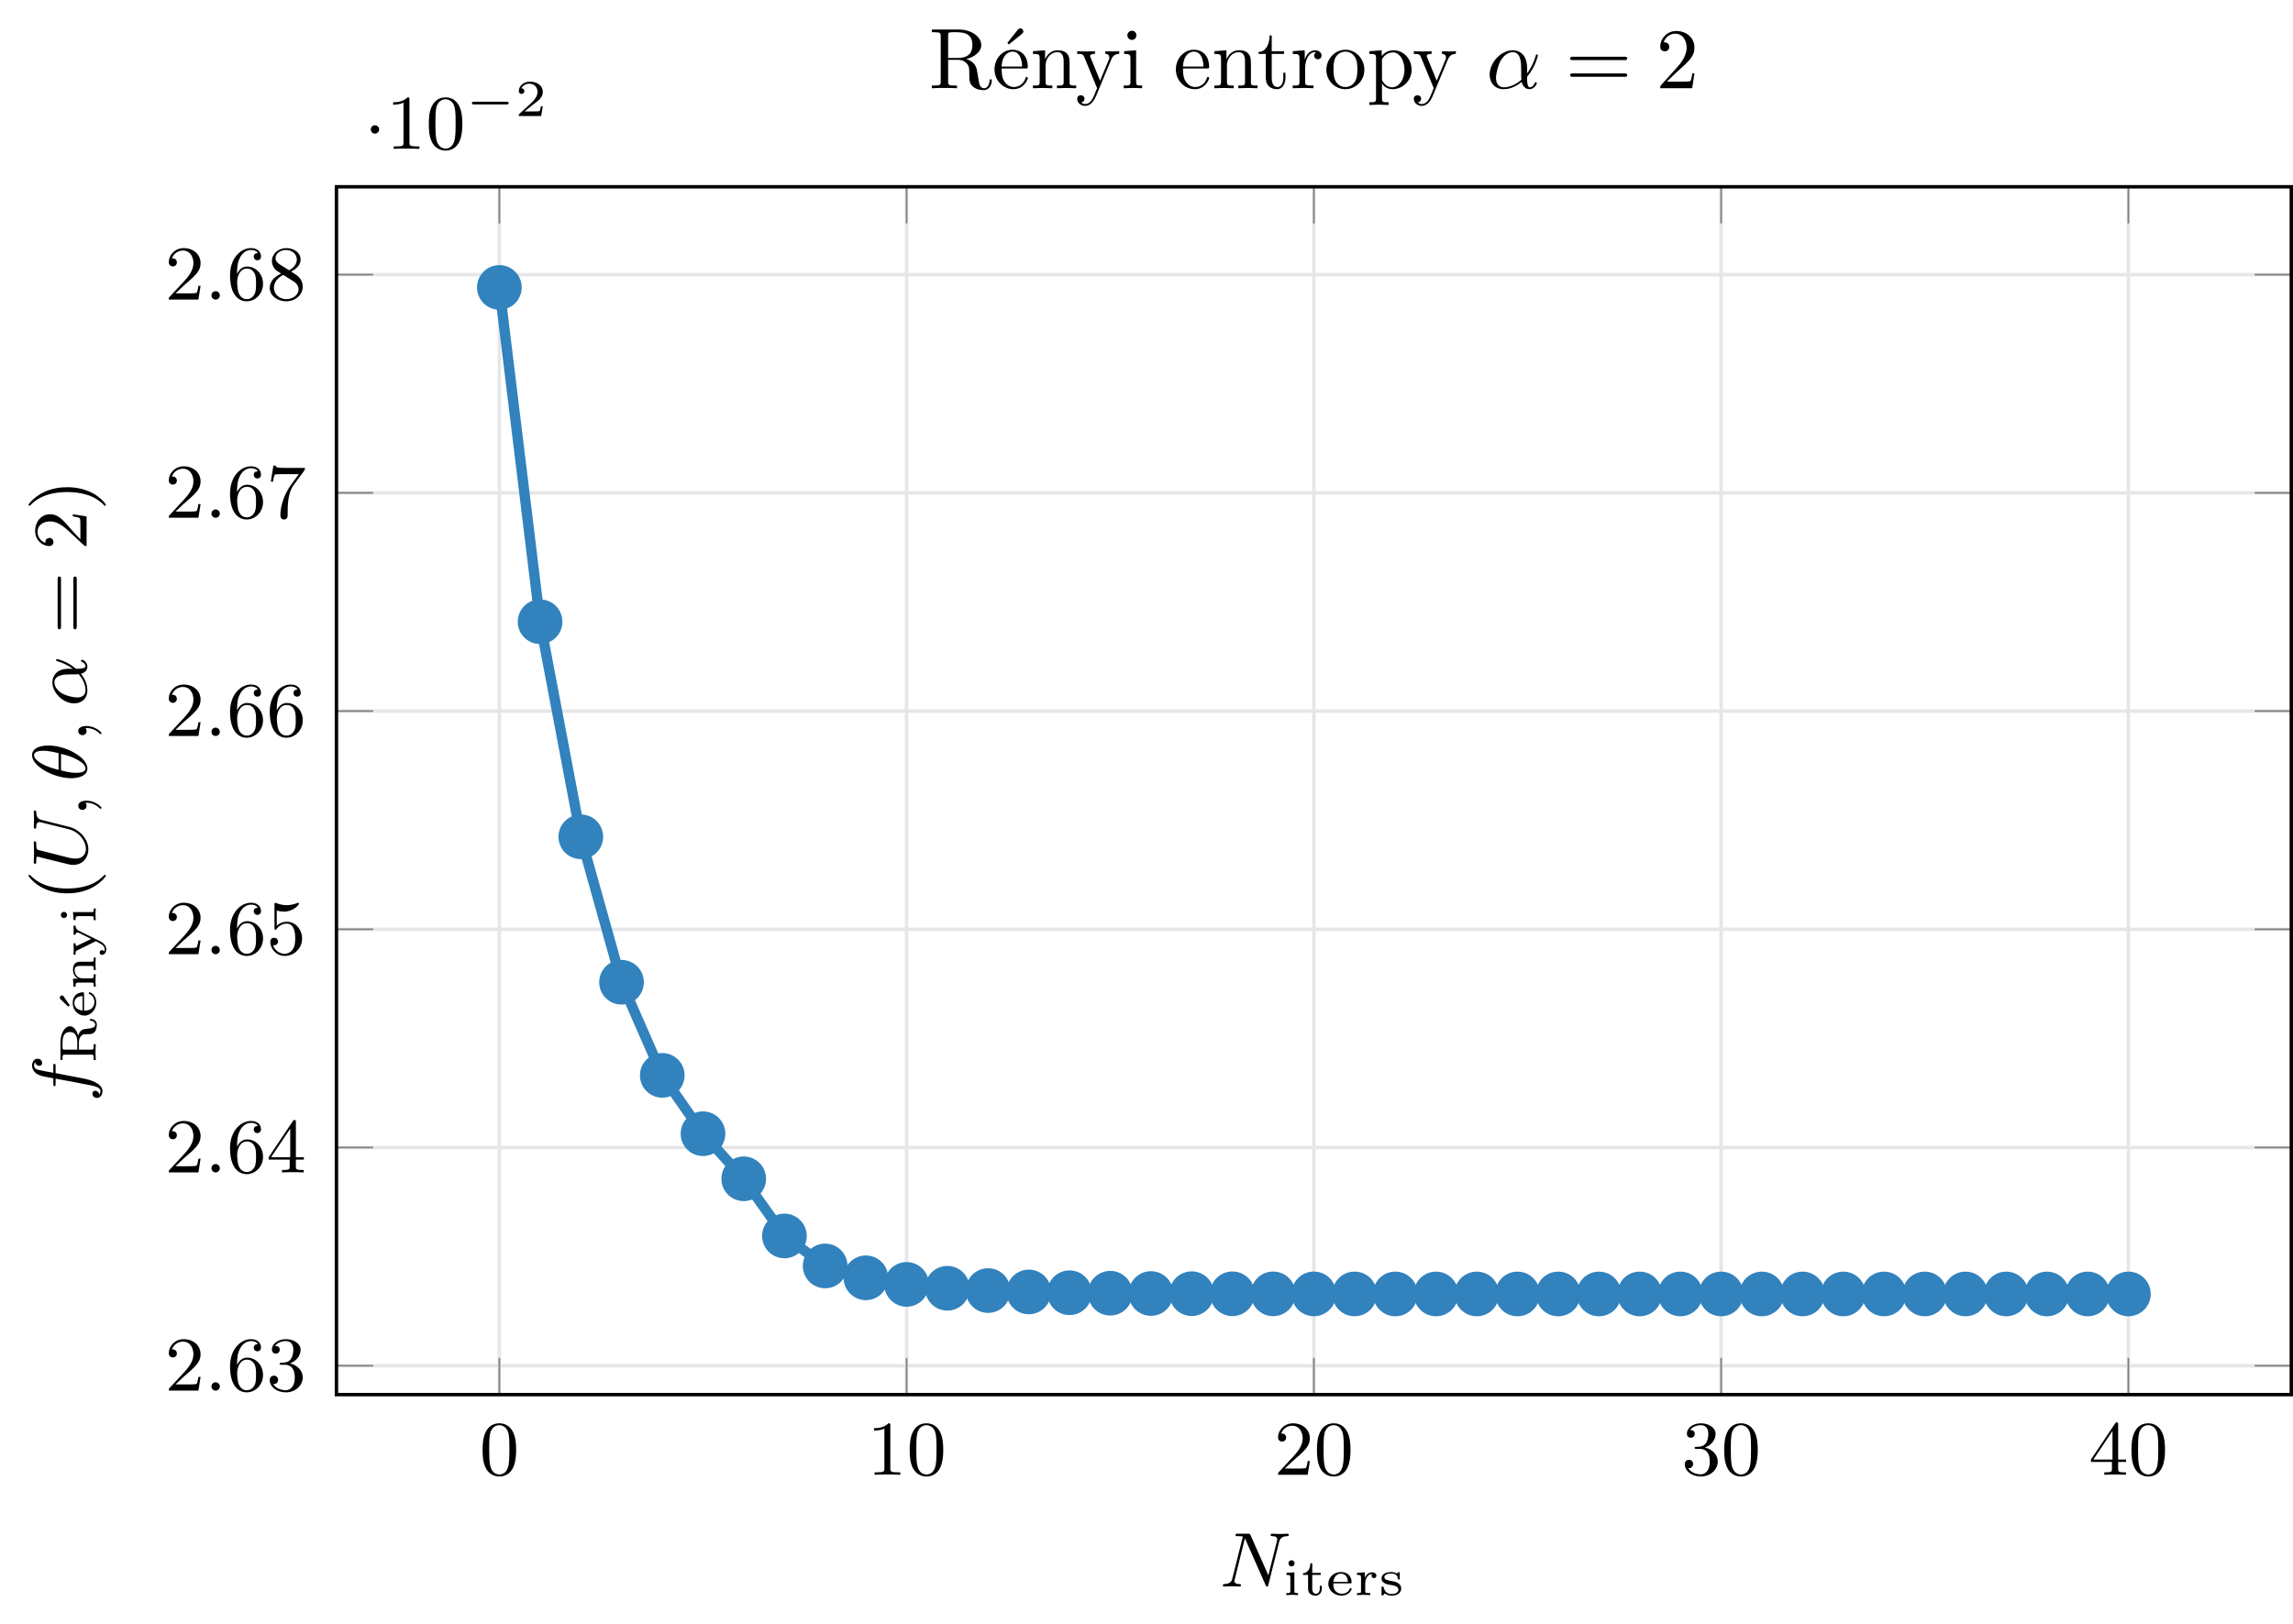 <?xml version="1.0" encoding="UTF-8"?>
<svg xmlns="http://www.w3.org/2000/svg" xmlns:xlink="http://www.w3.org/1999/xlink" width="266.003pt" height="188.403pt" viewBox="0 0 266.003 188.403" version="1.1">
<defs>
<g>
<symbol overflow="visible" id="glyph0-0">
<path style="stroke:none;" d=""/>
</symbol>
<symbol overflow="visible" id="glyph0-1">
<path style="stroke:none;" d="M 4.25 -2.875 C 4.25 -3.469 4.219 -4.25 3.906 -4.922 C 3.5 -5.766 2.828 -5.969 2.312 -5.969 C 1.766 -5.969 1.078 -5.766 0.688 -4.891 C 0.406 -4.281 0.359 -3.547 0.359 -2.875 C 0.359 -2.281 0.375 -1.422 0.766 -0.703 C 1.188 0.047 1.891 0.203 2.297 0.203 C 2.875 0.203 3.547 -0.047 3.922 -0.875 C 4.188 -1.484 4.25 -2.156 4.25 -2.875 Z M 2.312 -0.031 C 2.031 -0.031 1.391 -0.156 1.219 -1.172 C 1.125 -1.688 1.125 -2.469 1.125 -2.984 C 1.125 -3.594 1.125 -4.297 1.234 -4.797 C 1.422 -5.594 1.984 -5.75 2.297 -5.75 C 2.641 -5.75 3.203 -5.562 3.375 -4.734 C 3.469 -4.25 3.469 -3.547 3.469 -2.984 C 3.469 -2.422 3.469 -1.672 3.375 -1.141 C 3.188 -0.109 2.531 -0.031 2.312 -0.031 Z M 2.312 -0.031 "/>
</symbol>
<symbol overflow="visible" id="glyph0-2">
<path style="stroke:none;" d="M 2.719 -5.734 C 2.719 -5.953 2.719 -5.969 2.5 -5.969 C 1.938 -5.406 1.109 -5.406 0.828 -5.406 L 0.828 -5.125 C 1 -5.125 1.547 -5.125 2.031 -5.359 L 2.031 -0.719 C 2.031 -0.391 2.016 -0.281 1.172 -0.281 L 0.891 -0.281 L 0.891 0 C 1.203 -0.031 2.016 -0.031 2.375 -0.031 C 2.75 -0.031 3.547 -0.031 3.875 0 L 3.875 -0.281 L 3.594 -0.281 C 2.75 -0.281 2.719 -0.391 2.719 -0.719 Z M 2.719 -5.734 "/>
</symbol>
<symbol overflow="visible" id="glyph0-3">
<path style="stroke:none;" d="M 4.141 -1.594 L 3.891 -1.594 C 3.875 -1.469 3.797 -0.938 3.688 -0.797 C 3.625 -0.719 3.016 -0.719 2.828 -0.719 L 1.234 -0.719 L 2.125 -1.562 C 3.594 -2.828 4.141 -3.312 4.141 -4.219 C 4.141 -5.25 3.297 -5.969 2.188 -5.969 C 1.156 -5.969 0.453 -5.156 0.453 -4.344 C 0.453 -3.891 0.844 -3.844 0.922 -3.844 C 1.125 -3.844 1.391 -3.984 1.391 -4.312 C 1.391 -4.578 1.203 -4.781 0.922 -4.781 C 0.875 -4.781 0.859 -4.781 0.812 -4.766 C 1.031 -5.406 1.609 -5.688 2.094 -5.688 C 3 -5.688 3.312 -4.844 3.312 -4.219 C 3.312 -3.312 2.625 -2.562 2.203 -2.094 L 0.562 -0.328 C 0.453 -0.219 0.453 -0.203 0.453 0 L 3.891 0 Z M 4.141 -1.594 "/>
</symbol>
<symbol overflow="visible" id="glyph0-4">
<path style="stroke:none;" d="M 2.734 -3.156 C 3.562 -3.469 3.969 -4.125 3.969 -4.75 C 3.969 -5.438 3.203 -5.969 2.266 -5.969 C 1.344 -5.969 0.641 -5.438 0.641 -4.766 C 0.641 -4.469 0.828 -4.297 1.094 -4.297 C 1.359 -4.297 1.547 -4.484 1.547 -4.75 C 1.547 -5.062 1.328 -5.188 1.016 -5.188 C 1.25 -5.562 1.797 -5.75 2.25 -5.75 C 2.984 -5.75 3.125 -5.156 3.125 -4.734 C 3.125 -4.469 3.078 -4.031 2.859 -3.688 C 2.578 -3.297 2.266 -3.281 2 -3.25 C 1.781 -3.234 1.766 -3.234 1.688 -3.234 C 1.609 -3.234 1.531 -3.219 1.531 -3.125 C 1.531 -3 1.609 -3 1.766 -3 L 2.172 -3 C 2.953 -3 3.297 -2.375 3.297 -1.531 C 3.297 -0.375 2.688 -0.047 2.234 -0.047 C 2.062 -0.047 1.188 -0.094 0.797 -0.766 C 1.109 -0.719 1.359 -0.938 1.359 -1.25 C 1.359 -1.547 1.141 -1.734 0.875 -1.734 C 0.656 -1.734 0.391 -1.594 0.391 -1.219 C 0.391 -0.422 1.219 0.203 2.266 0.203 C 3.375 0.203 4.219 -0.609 4.219 -1.531 C 4.219 -2.312 3.594 -2.969 2.734 -3.156 Z M 2.734 -3.156 "/>
</symbol>
<symbol overflow="visible" id="glyph0-5">
<path style="stroke:none;" d="M 0.266 -1.766 L 0.266 -1.484 L 2.703 -1.484 L 2.703 -0.703 C 2.703 -0.375 2.688 -0.281 2.016 -0.281 L 1.812 -0.281 L 1.812 0 C 2.375 -0.031 3 -0.031 3.062 -0.031 C 3.109 -0.031 3.766 -0.031 4.328 0 L 4.328 -0.281 L 4.125 -0.281 C 3.453 -0.281 3.422 -0.375 3.422 -0.703 L 3.422 -1.484 L 4.344 -1.484 L 4.344 -1.766 L 3.422 -1.766 L 3.422 -5.828 C 3.422 -6.016 3.422 -6.078 3.25 -6.078 C 3.141 -6.078 3.141 -6.062 3.062 -5.938 Z M 0.547 -1.766 L 2.766 -5.078 L 2.766 -1.766 Z M 0.547 -1.766 "/>
</symbol>
<symbol overflow="visible" id="glyph0-6">
<path style="stroke:none;" d="M 1.203 -2.969 C 1.203 -3.891 1.297 -4.391 1.547 -4.859 C 1.719 -5.234 2.156 -5.75 2.828 -5.75 C 3 -5.75 3.422 -5.719 3.625 -5.391 C 3.297 -5.391 3.141 -5.219 3.141 -4.984 C 3.141 -4.75 3.312 -4.562 3.562 -4.562 C 3.812 -4.562 3.984 -4.734 3.984 -5 C 3.984 -5.5 3.625 -5.969 2.812 -5.969 C 1.656 -5.969 0.391 -4.828 0.391 -2.828 C 0.391 -0.406 1.484 0.203 2.328 0.203 C 3.312 0.203 4.219 -0.641 4.219 -1.828 C 4.219 -2.953 3.391 -3.828 2.375 -3.828 C 1.844 -3.828 1.453 -3.5 1.203 -2.969 Z M 2.312 -0.047 C 1.797 -0.047 1.5 -0.469 1.406 -0.734 C 1.234 -1.141 1.219 -1.891 1.219 -2.031 C 1.219 -2.625 1.5 -3.594 2.359 -3.594 C 2.5 -3.594 2.938 -3.594 3.234 -3.047 C 3.406 -2.703 3.406 -2.266 3.406 -1.828 C 3.406 -1.406 3.406 -0.953 3.234 -0.625 C 2.953 -0.109 2.562 -0.047 2.312 -0.047 Z M 2.312 -0.047 "/>
</symbol>
<symbol overflow="visible" id="glyph0-7">
<path style="stroke:none;" d="M 0.938 -3.094 C 0.938 -2.938 0.938 -2.828 1.062 -2.828 C 1.125 -2.828 1.156 -2.875 1.203 -2.953 C 1.484 -3.328 1.906 -3.547 2.375 -3.547 C 3.344 -3.547 3.344 -2.156 3.344 -1.844 C 3.344 -1.562 3.344 -1 3.078 -0.594 C 2.844 -0.219 2.469 -0.047 2.109 -0.047 C 1.594 -0.047 0.984 -0.391 0.766 -1.047 C 0.781 -1.047 0.828 -1.031 0.891 -1.031 C 1.078 -1.031 1.344 -1.141 1.344 -1.469 C 1.344 -1.75 1.141 -1.906 0.891 -1.906 C 0.703 -1.906 0.453 -1.797 0.453 -1.438 C 0.453 -0.625 1.141 0.203 2.141 0.203 C 3.219 0.203 4.141 -0.688 4.141 -1.797 C 4.141 -2.875 3.375 -3.766 2.391 -3.766 C 1.969 -3.766 1.531 -3.625 1.203 -3.297 L 1.203 -5.062 C 1.484 -4.984 1.766 -4.938 2.031 -4.938 C 3.141 -4.938 3.781 -5.734 3.781 -5.859 C 3.781 -5.938 3.734 -5.969 3.688 -5.969 C 3.672 -5.969 3.656 -5.969 3.562 -5.922 C 3.141 -5.766 2.734 -5.688 2.359 -5.688 C 1.969 -5.688 1.562 -5.766 1.156 -5.922 C 1.062 -5.969 1.047 -5.969 1.047 -5.969 C 0.938 -5.969 0.938 -5.891 0.938 -5.734 Z M 0.938 -3.094 "/>
</symbol>
<symbol overflow="visible" id="glyph0-8">
<path style="stroke:none;" d="M 4.391 -5.469 C 4.469 -5.562 4.469 -5.594 4.469 -5.781 L 2.25 -5.781 C 1.109 -5.781 1.078 -5.891 1.062 -6.062 L 0.812 -6.062 L 0.516 -4.188 L 0.766 -4.188 C 0.797 -4.391 0.875 -4.891 0.984 -5 C 1.047 -5.062 1.766 -5.062 1.891 -5.062 L 3.766 -5.062 L 2.906 -3.891 C 1.734 -2.281 1.625 -0.812 1.625 -0.312 C 1.625 -0.203 1.625 0.203 2.047 0.203 C 2.469 0.203 2.469 -0.203 2.469 -0.312 L 2.469 -0.75 C 2.469 -2.078 2.656 -3.109 3.141 -3.766 Z M 4.391 -5.469 "/>
</symbol>
<symbol overflow="visible" id="glyph0-9">
<path style="stroke:none;" d="M 1.547 -4.078 C 1.281 -4.25 1.062 -4.484 1.062 -4.812 C 1.062 -5.406 1.688 -5.75 2.281 -5.75 C 2.984 -5.75 3.531 -5.266 3.531 -4.641 C 3.531 -4.016 3 -3.594 2.641 -3.391 Z M 2.859 -3.25 C 3.312 -3.469 3.969 -3.906 3.969 -4.641 C 3.969 -5.484 3.125 -5.969 2.312 -5.969 C 1.375 -5.969 0.641 -5.297 0.641 -4.469 C 0.641 -4.141 0.766 -3.812 0.984 -3.547 C 1.125 -3.375 1.188 -3.344 1.703 -3.016 C 0.922 -2.641 0.391 -2.094 0.391 -1.359 C 0.391 -0.406 1.328 0.203 2.297 0.203 C 3.344 0.203 4.219 -0.531 4.219 -1.5 C 4.219 -2.375 3.547 -2.812 3.328 -2.953 C 3.234 -3.016 2.969 -3.188 2.859 -3.25 Z M 1.953 -2.859 L 3.078 -2.156 C 3.281 -2.031 3.734 -1.734 3.734 -1.188 C 3.734 -0.484 3.016 -0.047 2.312 -0.047 C 1.531 -0.047 0.875 -0.609 0.875 -1.359 C 0.875 -2 1.312 -2.531 1.953 -2.859 Z M 1.953 -2.859 "/>
</symbol>
<symbol overflow="visible" id="glyph1-0">
<path style="stroke:none;" d=""/>
</symbol>
<symbol overflow="visible" id="glyph1-1">
<path style="stroke:none;" d="M 1.766 -0.484 C 1.766 -0.75 1.547 -0.969 1.281 -0.969 C 1 -0.969 0.797 -0.75 0.797 -0.484 C 0.797 -0.219 1 0 1.281 0 C 1.547 0 1.766 -0.219 1.766 -0.484 Z M 1.766 -0.484 "/>
</symbol>
<symbol overflow="visible" id="glyph1-2">
<path style="stroke:none;" d="M 6.922 -5.156 C 7.016 -5.531 7.188 -5.828 7.891 -5.844 C 7.938 -5.844 8.047 -5.859 8.047 -6.016 C 8.047 -6.078 7.984 -6.125 7.922 -6.125 C 7.719 -6.125 7.219 -6.094 7.016 -6.094 C 6.797 -6.094 6.781 -6.094 6.562 -6.109 C 6.422 -6.109 6.234 -6.125 6.094 -6.125 C 6.062 -6.125 5.938 -6.125 5.938 -5.969 C 5.938 -5.844 6.047 -5.844 6.094 -5.844 C 6.438 -5.844 6.703 -5.766 6.703 -5.469 C 6.703 -5.422 6.672 -5.297 6.672 -5.281 L 5.672 -1.297 L 3.609 -5.953 C 3.531 -6.109 3.531 -6.125 3.312 -6.125 L 2.125 -6.125 C 1.953 -6.125 1.859 -6.125 1.859 -5.969 C 1.859 -5.844 1.953 -5.844 2.125 -5.844 C 2.172 -5.844 2.5 -5.844 2.719 -5.797 L 1.5 -0.953 C 1.406 -0.516 1.172 -0.312 0.547 -0.281 C 0.516 -0.281 0.391 -0.266 0.391 -0.109 C 0.391 -0.094 0.391 0 0.516 0 C 0.625 0 0.859 -0.016 0.969 -0.016 C 1.109 -0.031 1.125 -0.031 1.422 -0.031 C 1.641 -0.031 1.656 -0.031 1.875 -0.016 C 2.016 -0.016 2.203 0 2.344 0 C 2.391 0 2.5 0 2.5 -0.156 C 2.5 -0.266 2.406 -0.281 2.328 -0.281 C 1.906 -0.281 1.734 -0.422 1.734 -0.656 C 1.734 -0.719 1.75 -0.734 1.781 -0.859 L 2.953 -5.594 L 5.359 -0.156 C 5.422 -0.016 5.422 0 5.516 0 C 5.625 0 5.641 -0.031 5.672 -0.188 Z M 6.922 -5.156 "/>
</symbol>
<symbol overflow="visible" id="glyph2-0">
<path style="stroke:none;" d=""/>
</symbol>
<symbol overflow="visible" id="glyph2-1">
<path style="stroke:none;" d="M 1.766 -2.25 C 1.766 -2.516 1.547 -2.734 1.281 -2.734 C 1 -2.734 0.797 -2.516 0.797 -2.25 C 0.797 -1.984 1 -1.766 1.281 -1.766 C 1.547 -1.766 1.766 -1.984 1.766 -2.25 Z M 1.766 -2.25 "/>
</symbol>
<symbol overflow="visible" id="glyph3-0">
<path style="stroke:none;" d=""/>
</symbol>
<symbol overflow="visible" id="glyph3-1">
<path style="stroke:none;" d="M 4.766 -1.344 C 4.859 -1.344 5.016 -1.344 5.016 -1.5 C 5.016 -1.656 4.859 -1.656 4.766 -1.656 L 1 -1.656 C 0.891 -1.656 0.75 -1.656 0.75 -1.5 C 0.75 -1.344 0.891 -1.344 1 -1.344 Z M 4.766 -1.344 "/>
</symbol>
<symbol overflow="visible" id="glyph4-0">
<path style="stroke:none;" d=""/>
</symbol>
<symbol overflow="visible" id="glyph4-1">
<path style="stroke:none;" d="M 3.219 -1.125 L 3 -1.125 C 2.984 -1.031 2.922 -0.641 2.844 -0.578 C 2.797 -0.531 2.312 -0.531 2.219 -0.531 L 1.109 -0.531 L 1.875 -1.156 C 2.078 -1.328 2.609 -1.703 2.797 -1.891 C 2.969 -2.062 3.219 -2.375 3.219 -2.797 C 3.219 -3.547 2.547 -3.984 1.734 -3.984 C 0.969 -3.984 0.438 -3.469 0.438 -2.906 C 0.438 -2.609 0.688 -2.562 0.75 -2.562 C 0.906 -2.562 1.078 -2.672 1.078 -2.891 C 1.078 -3.016 1 -3.219 0.734 -3.219 C 0.875 -3.516 1.234 -3.75 1.656 -3.75 C 2.281 -3.75 2.609 -3.281 2.609 -2.797 C 2.609 -2.375 2.328 -1.938 1.922 -1.547 L 0.5 -0.25 C 0.438 -0.188 0.438 -0.188 0.438 0 L 3.031 0 Z M 3.219 -1.125 "/>
</symbol>
<symbol overflow="visible" id="glyph4-2">
<path style="stroke:none;" d="M 1.359 -3.688 C 1.359 -3.859 1.203 -4.047 1 -4.047 C 0.812 -4.047 0.641 -3.906 0.641 -3.688 C 0.641 -3.469 0.812 -3.328 1 -3.328 C 1.203 -3.328 1.359 -3.5 1.359 -3.688 Z M 0.406 -2.578 L 0.406 -2.344 C 0.797 -2.344 0.859 -2.297 0.859 -2 L 0.859 -0.484 C 0.859 -0.234 0.797 -0.234 0.391 -0.234 L 0.391 0 C 0.562 -0.016 1.016 -0.031 1.078 -0.031 C 1.141 -0.031 1.594 -0.016 1.75 0 L 1.75 -0.234 C 1.375 -0.234 1.328 -0.234 1.328 -0.484 L 1.328 -2.641 Z M 0.406 -2.578 "/>
</symbol>
<symbol overflow="visible" id="glyph4-3">
<path style="stroke:none;" d="M 1.297 -2.344 L 2.281 -2.344 L 2.281 -2.578 L 1.297 -2.578 L 1.297 -3.688 L 1.078 -3.688 C 1.078 -3.141 0.812 -2.562 0.219 -2.531 L 0.219 -2.344 L 0.812 -2.344 L 0.812 -0.75 C 0.812 -0.125 1.281 0.062 1.688 0.062 C 2.094 0.062 2.406 -0.266 2.406 -0.75 L 2.406 -1.078 L 2.172 -1.078 L 2.172 -0.766 C 2.172 -0.344 1.953 -0.156 1.734 -0.156 C 1.297 -0.156 1.297 -0.641 1.297 -0.75 Z M 1.297 -2.344 "/>
</symbol>
<symbol overflow="visible" id="glyph4-4">
<path style="stroke:none;" d="M 2.812 -1.359 C 2.938 -1.359 2.984 -1.359 2.984 -1.5 C 2.984 -1.953 2.734 -2.672 1.734 -2.672 C 0.891 -2.672 0.281 -2.031 0.281 -1.312 C 0.281 -0.562 0.969 0.062 1.812 0.062 C 2.688 0.062 2.984 -0.594 2.984 -0.719 C 2.984 -0.75 2.969 -0.812 2.875 -0.812 C 2.797 -0.812 2.781 -0.781 2.766 -0.703 C 2.578 -0.266 2.125 -0.156 1.859 -0.156 C 1.531 -0.156 1.25 -0.297 1.078 -0.516 C 0.859 -0.797 0.859 -1.188 0.859 -1.359 Z M 0.875 -1.531 C 0.938 -2.328 1.484 -2.484 1.734 -2.484 C 2.5 -2.484 2.547 -1.703 2.547 -1.531 Z M 0.875 -1.531 "/>
</symbol>
<symbol overflow="visible" id="glyph4-5">
<path style="stroke:none;" d="M 1.297 -1.344 C 1.297 -1.891 1.578 -2.438 2.109 -2.453 C 2.062 -2.391 2.031 -2.328 2.031 -2.25 C 2.031 -2.078 2.156 -1.969 2.312 -1.969 C 2.484 -1.969 2.594 -2.078 2.594 -2.25 C 2.594 -2.484 2.375 -2.641 2.109 -2.641 C 1.75 -2.641 1.438 -2.422 1.25 -2.016 L 1.25 -2.641 L 0.344 -2.578 L 0.344 -2.344 C 0.766 -2.344 0.812 -2.297 0.812 -2 L 0.812 -0.484 C 0.812 -0.234 0.766 -0.234 0.344 -0.234 L 0.344 0 C 0.5 -0.016 0.938 -0.031 1.078 -0.031 C 1.375 -0.031 1.797 0 1.875 0 L 1.875 -0.234 L 1.75 -0.234 C 1.297 -0.234 1.297 -0.297 1.297 -0.5 Z M 1.297 -1.344 "/>
</symbol>
<symbol overflow="visible" id="glyph4-6">
<path style="stroke:none;" d="M 2.422 -2.5 C 2.422 -2.609 2.422 -2.672 2.328 -2.672 C 2.297 -2.672 2.281 -2.672 2.203 -2.594 C 2.188 -2.578 2.172 -2.578 2.094 -2.5 C 1.859 -2.656 1.562 -2.672 1.438 -2.672 C 0.5 -2.672 0.312 -2.203 0.312 -1.922 C 0.312 -1.344 1.016 -1.234 1.484 -1.156 C 1.75 -1.109 2.266 -1.031 2.266 -0.641 C 2.266 -0.406 2.094 -0.125 1.484 -0.125 C 0.906 -0.125 0.672 -0.469 0.547 -0.922 C 0.531 -0.969 0.516 -1 0.438 -1 C 0.312 -1 0.312 -0.953 0.312 -0.828 L 0.312 -0.109 C 0.312 0 0.312 0.062 0.406 0.062 C 0.453 0.062 0.453 0.047 0.562 -0.047 L 0.703 -0.203 C 1 0.062 1.359 0.062 1.484 0.062 C 2.359 0.062 2.594 -0.422 2.594 -0.766 C 2.594 -1.016 2.484 -1.188 2.344 -1.297 C 2.094 -1.531 1.859 -1.562 1.5 -1.625 C 1.047 -1.703 0.641 -1.766 0.641 -2.078 C 0.641 -2.25 0.812 -2.5 1.438 -2.5 C 1.844 -2.5 2.172 -2.344 2.203 -1.922 C 2.203 -1.844 2.219 -1.797 2.312 -1.797 C 2.422 -1.797 2.422 -1.844 2.422 -1.953 Z M 2.422 -2.5 "/>
</symbol>
<symbol overflow="visible" id="glyph5-0">
<path style="stroke:none;" d=""/>
</symbol>
<symbol overflow="visible" id="glyph5-1">
<path style="stroke:none;" d="M -3.594 -3.359 L -3.594 -4.156 C -3.594 -4.344 -3.594 -4.438 -3.75 -4.438 C -3.859 -4.438 -3.859 -4.344 -3.859 -4.172 L -3.859 -3.406 C -4.406 -3.5 -5.141 -3.625 -5.625 -3.75 C -5.969 -3.828 -6.094 -4.047 -6.094 -4.219 C -6.094 -4.281 -6.078 -4.484 -5.969 -4.641 C -5.938 -4.453 -5.781 -4.203 -5.484 -4.203 C -5.25 -4.203 -5.156 -4.375 -5.156 -4.531 C -5.156 -4.781 -5.359 -5.031 -5.688 -5.031 C -6.094 -5.031 -6.328 -4.641 -6.328 -4.219 C -6.328 -3.812 -6.031 -3.406 -5.672 -3.219 C -5.281 -3.016 -4.938 -2.953 -3.859 -2.766 L -3.859 -2.125 C -3.859 -1.953 -3.859 -1.844 -3.703 -1.844 C -3.594 -1.844 -3.594 -1.953 -3.594 -2.109 L -3.594 -2.719 C -2.281 -2.469 -0.5 -2.156 0.438 -1.953 C 0.938 -1.844 1.609 -1.703 1.609 -1.281 C 1.609 -1.141 1.562 -0.953 1.484 -0.875 C 1.453 -1.094 1.266 -1.312 1 -1.312 C 0.766 -1.312 0.672 -1.141 0.672 -0.984 C 0.672 -0.734 0.875 -0.484 1.203 -0.484 C 1.625 -0.484 1.844 -0.891 1.844 -1.281 C 1.844 -2.188 0.344 -2.609 -0.422 -2.75 Z M -3.594 -3.359 "/>
</symbol>
<symbol overflow="visible" id="glyph5-2">
<path style="stroke:none;" d="M -5.156 -5.828 C -5.531 -5.906 -5.828 -6.078 -5.844 -6.781 C -5.844 -6.828 -5.859 -6.938 -6.016 -6.938 C -6.078 -6.938 -6.125 -6.891 -6.125 -6.812 C -6.125 -6.625 -6.094 -6.109 -6.094 -5.922 C -6.094 -5.688 -6.094 -5.672 -6.109 -5.469 C -6.109 -5.312 -6.125 -5.125 -6.125 -5 C -6.125 -4.953 -6.125 -4.828 -5.969 -4.828 C -5.844 -4.828 -5.844 -4.938 -5.844 -5 C -5.844 -5.344 -5.766 -5.594 -5.469 -5.594 C -5.422 -5.594 -5.297 -5.562 -5.281 -5.562 L -2.078 -4.766 C -0.828 -4.453 -0.078 -3.359 -0.078 -2.469 C -0.078 -2.016 -0.328 -1.359 -1.281 -1.359 C -1.5 -1.359 -1.734 -1.391 -1.969 -1.438 L -5.438 -2.312 C -5.781 -2.391 -5.844 -2.422 -5.844 -3.125 C -5.844 -3.266 -5.844 -3.359 -6.016 -3.359 C -6.094 -3.359 -6.125 -3.297 -6.125 -3.234 L -6.109 -2.656 C -6.094 -2.391 -6.094 -2.375 -6.094 -2.094 C -6.094 -1.797 -6.094 -1.781 -6.109 -1.516 C -6.109 -1.344 -6.125 -1.109 -6.125 -0.938 C -6.125 -0.875 -6.125 -0.75 -5.969 -0.75 C -5.844 -0.75 -5.844 -0.844 -5.844 -1.016 C -5.844 -1.062 -5.844 -1.219 -5.828 -1.359 C -5.812 -1.531 -5.781 -1.578 -5.688 -1.578 C -5.641 -1.578 -5.312 -1.5 -5.125 -1.438 L -4.344 -1.25 C -3.984 -1.172 -2.312 -0.734 -2.125 -0.703 C -1.844 -0.625 -1.734 -0.625 -1.547 -0.625 C -0.5 -0.625 0.203 -1.406 0.203 -2.453 C 0.203 -3.609 -0.828 -4.75 -2 -5.031 Z M -5.156 -5.828 "/>
</symbol>
<symbol overflow="visible" id="glyph5-3">
<path style="stroke:none;" d="M -0.141 -1.625 C 0.156 -1.625 0.891 -1.625 1.531 -0.969 C 1.578 -0.922 1.594 -0.922 1.625 -0.922 C 1.688 -0.922 1.734 -0.984 1.734 -1.031 C 1.734 -1.125 1.031 -1.859 -0.016 -1.859 C -0.578 -1.859 -0.969 -1.656 -0.969 -1.281 C -0.969 -0.969 -0.734 -0.797 -0.484 -0.797 C -0.234 -0.797 0 -0.969 0 -1.281 C 0 -1.406 -0.047 -1.547 -0.141 -1.625 Z M -0.141 -1.625 "/>
</symbol>
<symbol overflow="visible" id="glyph5-4">
<path style="stroke:none;" d="M -4.438 -4.172 C -5.359 -4.172 -6.328 -3.875 -6.328 -3.047 C -6.328 -1.734 -3.766 -0.375 -1.781 -0.375 C -1.125 -0.375 0.094 -0.562 0.094 -1.5 C 0.094 -2.812 -2.438 -4.172 -4.438 -4.172 Z M -3.25 -1.344 C -3.969 -1.531 -4.625 -1.719 -5.234 -2.078 C -5.594 -2.297 -6.094 -2.625 -6.094 -3.047 C -6.094 -3.531 -5.328 -3.562 -4.984 -3.562 C -4.453 -3.562 -3.828 -3.422 -3.25 -3.281 Z M -2.969 -3.203 C -2.406 -3.062 -1.734 -2.891 -1.094 -2.531 C -0.672 -2.297 -0.125 -1.938 -0.125 -1.5 C -0.125 -1.125 -0.594 -1 -1.25 -1 C -1.828 -1 -2.406 -1.141 -2.969 -1.281 Z M -2.969 -3.203 "/>
</symbol>
<symbol overflow="visible" id="glyph5-5">
<path style="stroke:none;" d="M -2.109 -4.406 C -3.438 -4.406 -3.969 -3.594 -3.969 -2.828 C -3.969 -1.609 -2.719 -0.391 -1.438 -0.391 C -0.516 -0.391 0.094 -1.016 0.094 -1.891 C 0.094 -2.859 -0.469 -3.594 -0.656 -3.828 C -0.203 -3.938 0.094 -4.234 0.094 -4.672 C 0.094 -5.156 -0.375 -5.453 -0.531 -5.453 C -0.641 -5.453 -0.641 -5.359 -0.641 -5.328 C -0.641 -5.234 -0.594 -5.219 -0.516 -5.188 C -0.266 -5.094 -0.125 -4.859 -0.125 -4.703 C -0.125 -4.406 -0.922 -4.406 -1.109 -4.406 C -1.219 -4.406 -1.234 -4.406 -1.344 -4.5 C -1.531 -4.641 -1.844 -4.891 -2.297 -5.125 C -2.828 -5.391 -3.375 -5.531 -3.422 -5.531 C -3.438 -5.531 -3.531 -5.531 -3.531 -5.422 C -3.531 -5.312 -3.5 -5.312 -3.359 -5.266 C -3.047 -5.172 -2.359 -4.969 -1.609 -4.406 Z M -0.922 -3.781 C -0.719 -3.547 -0.125 -2.828 -0.125 -1.906 C -0.125 -1.406 -0.453 -1.078 -1.109 -1.078 C -1.484 -1.078 -2.375 -1.25 -2.953 -1.609 C -3.312 -1.844 -3.734 -2.312 -3.734 -2.828 C -3.734 -3.438 -3.203 -3.625 -2.656 -3.719 C -2.172 -3.781 -1.312 -3.734 -0.922 -3.781 Z M -0.922 -3.781 "/>
</symbol>
<symbol overflow="visible" id="glyph6-0">
<path style="stroke:none;" d=""/>
</symbol>
<symbol overflow="visible" id="glyph6-1">
<path style="stroke:none;" d="M -2.047 -3.25 C -2.188 -3.797 -2.531 -4.328 -3 -4.328 C -3.609 -4.328 -4.094 -3.469 -4.094 -2.516 L -4.094 -0.406 L -3.859 -0.406 L -3.859 -0.562 C -3.859 -1.031 -3.781 -1.031 -3.578 -1.031 L -0.5 -1.031 C -0.312 -1.031 -0.234 -1.031 -0.234 -0.562 L -0.234 -0.406 L 0 -0.406 C 0 -0.484 -0.031 -1.078 -0.031 -1.328 C -0.031 -1.562 0 -2.094 0 -2.25 L -0.234 -2.25 L -0.234 -2.094 C -0.234 -1.609 -0.312 -1.609 -0.5 -1.609 L -1.953 -1.609 L -1.953 -2.453 C -1.953 -2.781 -1.859 -3.016 -1.719 -3.172 C -1.531 -3.406 -1.406 -3.406 -0.969 -3.406 C -0.578 -3.406 -0.328 -3.406 -0.078 -3.734 C 0.031 -3.875 0.125 -4.172 0.125 -4.5 C 0.125 -5.016 -0.328 -5.172 -0.562 -5.172 C -0.594 -5.172 -0.688 -5.172 -0.688 -5.062 C -0.688 -4.969 -0.609 -4.969 -0.547 -4.953 C -0.266 -4.938 -0.062 -4.75 -0.062 -4.516 C -0.062 -4.188 -0.422 -4.109 -0.797 -4.062 C -0.969 -4.047 -1.25 -4 -1.281 -4 C -1.75 -3.938 -1.938 -3.547 -2.047 -3.25 Z M -2.141 -2.453 L -2.141 -1.609 L -3.625 -1.609 C -3.781 -1.609 -3.828 -1.625 -3.844 -1.766 C -3.859 -1.812 -3.859 -2.047 -3.859 -2.188 C -3.859 -2.797 -3.859 -3.656 -3 -3.656 C -2.344 -3.656 -2.141 -3.125 -2.141 -2.453 Z M -2.141 -2.453 "/>
</symbol>
<symbol overflow="visible" id="glyph6-2">
<path style="stroke:none;" d="M -3.703 -2.672 C -3.75 -2.734 -3.797 -2.812 -3.906 -2.812 C -4.031 -2.812 -4.172 -2.703 -4.172 -2.562 C -4.172 -2.453 -4.109 -2.375 -4.094 -2.375 L -3.188 -1.516 L -3.016 -1.656 Z M -3.703 -2.672 "/>
</symbol>
<symbol overflow="visible" id="glyph6-3">
<path style="stroke:none;" d="M -1.359 -2.812 C -1.359 -2.938 -1.359 -2.984 -1.5 -2.984 C -1.953 -2.984 -2.672 -2.734 -2.672 -1.734 C -2.672 -0.891 -2.031 -0.281 -1.312 -0.281 C -0.562 -0.281 0.062 -0.969 0.062 -1.812 C 0.062 -2.688 -0.594 -2.984 -0.719 -2.984 C -0.75 -2.984 -0.812 -2.969 -0.812 -2.875 C -0.812 -2.797 -0.781 -2.781 -0.703 -2.766 C -0.266 -2.578 -0.156 -2.125 -0.156 -1.859 C -0.156 -1.531 -0.297 -1.25 -0.516 -1.078 C -0.797 -0.859 -1.188 -0.859 -1.359 -0.859 Z M -1.531 -0.875 C -2.328 -0.938 -2.484 -1.484 -2.484 -1.734 C -2.484 -2.5 -1.703 -2.547 -1.531 -2.547 Z M -1.531 -0.875 "/>
</symbol>
<symbol overflow="visible" id="glyph6-4">
<path style="stroke:none;" d="M -1.812 -3.266 C -2.391 -3.266 -2.641 -2.938 -2.641 -2.328 C -2.641 -1.812 -2.359 -1.484 -2.078 -1.297 L -2.641 -1.297 L -2.578 -0.375 L -2.344 -0.375 C -2.344 -0.797 -2.297 -0.844 -2 -0.844 L -0.484 -0.844 C -0.234 -0.844 -0.234 -0.797 -0.234 -0.375 L 0 -0.375 C 0 -0.422 -0.031 -0.828 -0.031 -1.094 C -0.031 -1.359 0 -1.766 0 -1.812 L -0.234 -1.812 C -0.234 -1.406 -0.234 -1.344 -0.484 -1.344 L -1.547 -1.344 C -2.203 -1.344 -2.453 -1.906 -2.453 -2.281 C -2.453 -2.688 -2.203 -2.781 -1.828 -2.781 L -0.484 -2.781 C -0.234 -2.781 -0.234 -2.719 -0.234 -2.297 L 0 -2.297 C 0 -2.344 -0.031 -2.75 -0.031 -3.016 C -0.031 -3.297 0 -3.688 0 -3.75 L -0.234 -3.75 C -0.234 -3.328 -0.234 -3.266 -0.484 -3.266 Z M -1.812 -3.266 "/>
</symbol>
<symbol overflow="visible" id="glyph6-5">
<path style="stroke:none;" d="M -1.969 -3.016 C -2.328 -3.188 -2.344 -3.484 -2.344 -3.609 L -2.578 -3.609 C -2.578 -3.562 -2.562 -3.312 -2.562 -3.125 C -2.562 -2.969 -2.578 -2.641 -2.578 -2.562 L -2.344 -2.562 C -2.328 -2.781 -2.203 -2.812 -2.125 -2.812 C -2.047 -2.812 -2 -2.781 -1.953 -2.766 L -0.531 -2.062 L -2.109 -1.297 C -2.141 -1.281 -2.172 -1.25 -2.219 -1.25 C -2.344 -1.25 -2.344 -1.469 -2.344 -1.562 L -2.578 -1.562 C -2.562 -1.438 -2.562 -1.016 -2.562 -0.859 C -2.562 -0.766 -2.562 -0.391 -2.578 -0.234 L -2.344 -0.234 C -2.344 -0.609 -2.328 -0.656 -2.125 -0.75 L 0 -1.797 C 0.078 -1.766 0.25 -1.688 0.312 -1.641 C 0.625 -1.484 1.031 -1.281 1.031 -0.859 C 1.031 -0.844 1.031 -0.719 0.969 -0.609 C 0.938 -0.672 0.859 -0.766 0.719 -0.766 C 0.562 -0.766 0.453 -0.641 0.453 -0.484 C 0.453 -0.344 0.547 -0.219 0.719 -0.219 C 1.016 -0.219 1.219 -0.516 1.219 -0.859 C 1.219 -1.391 0.719 -1.688 0.531 -1.781 Z M -1.969 -3.016 "/>
</symbol>
<symbol overflow="visible" id="glyph6-6">
<path style="stroke:none;" d="M -3.688 -1.359 C -3.859 -1.359 -4.047 -1.203 -4.047 -1 C -4.047 -0.812 -3.906 -0.641 -3.688 -0.641 C -3.469 -0.641 -3.328 -0.812 -3.328 -1 C -3.328 -1.203 -3.5 -1.359 -3.688 -1.359 Z M -2.578 -0.406 L -2.344 -0.406 C -2.344 -0.797 -2.297 -0.859 -2 -0.859 L -0.484 -0.859 C -0.234 -0.859 -0.234 -0.797 -0.234 -0.391 L 0 -0.391 C -0.016 -0.562 -0.031 -1.016 -0.031 -1.078 C -0.031 -1.141 -0.016 -1.594 0 -1.75 L -0.234 -1.75 C -0.234 -1.375 -0.234 -1.328 -0.484 -1.328 L -2.641 -1.328 Z M -2.578 -0.406 "/>
</symbol>
<symbol overflow="visible" id="glyph7-0">
<path style="stroke:none;" d=""/>
</symbol>
<symbol overflow="visible" id="glyph7-1">
<path style="stroke:none;" d="M 2.141 -3.062 C 2.094 -3.062 2.062 -3.031 2 -2.984 C 0.938 -1.828 -0.672 -1.469 -2.25 -1.469 C -3.625 -1.469 -5.312 -1.734 -6.516 -3 C -6.562 -3.047 -6.578 -3.062 -6.625 -3.062 C -6.688 -3.062 -6.734 -3.016 -6.734 -2.953 C -6.734 -2.844 -6.078 -2.031 -5.109 -1.547 C -4.25 -1.125 -3.312 -0.906 -2.25 -0.906 C -1.609 -0.906 -0.578 -0.984 0.469 -1.484 C 1.578 -2.016 2.234 -2.844 2.234 -2.953 C 2.234 -3.016 2.203 -3.062 2.141 -3.062 Z M 2.141 -3.062 "/>
</symbol>
<symbol overflow="visible" id="glyph7-2">
<path style="stroke:none;" d="M -2.969 -6.344 C -2.969 -6.469 -2.969 -6.641 -3.156 -6.641 C -3.359 -6.641 -3.359 -6.453 -3.359 -6.312 L -3.359 -0.844 C -3.359 -0.703 -3.359 -0.516 -3.156 -0.516 C -2.969 -0.516 -2.969 -0.688 -2.969 -0.812 Z M -1.141 -6.312 C -1.141 -6.453 -1.141 -6.641 -1.344 -6.641 C -1.531 -6.641 -1.531 -6.469 -1.531 -6.344 L -1.531 -0.812 C -1.531 -0.688 -1.531 -0.516 -1.344 -0.516 C -1.141 -0.516 -1.141 -0.703 -1.141 -0.844 Z M -1.141 -6.312 "/>
</symbol>
<symbol overflow="visible" id="glyph7-3">
<path style="stroke:none;" d="M -1.594 -4.141 L -1.594 -3.891 C -1.469 -3.875 -0.938 -3.797 -0.797 -3.688 C -0.719 -3.625 -0.719 -3.016 -0.719 -2.828 L -0.719 -1.234 L -1.562 -2.125 C -2.828 -3.594 -3.312 -4.141 -4.219 -4.141 C -5.25 -4.141 -5.969 -3.297 -5.969 -2.188 C -5.969 -1.156 -5.156 -0.453 -4.344 -0.453 C -3.891 -0.453 -3.844 -0.844 -3.844 -0.922 C -3.844 -1.125 -3.984 -1.391 -4.312 -1.391 C -4.578 -1.391 -4.781 -1.203 -4.781 -0.922 C -4.781 -0.875 -4.781 -0.859 -4.766 -0.812 C -5.406 -1.031 -5.688 -1.609 -5.688 -2.094 C -5.688 -3 -4.844 -3.312 -4.219 -3.312 C -3.312 -3.312 -2.562 -2.625 -2.094 -2.203 L -0.328 -0.562 C -0.219 -0.453 -0.203 -0.453 0 -0.453 L 0 -3.891 Z M -1.594 -4.141 "/>
</symbol>
<symbol overflow="visible" id="glyph7-4">
<path style="stroke:none;" d="M -2.25 -2.672 C -2.984 -2.672 -3.969 -2.562 -4.969 -2.094 C -6.078 -1.562 -6.734 -0.734 -6.734 -0.625 C -6.734 -0.531 -6.656 -0.516 -6.625 -0.516 C -6.578 -0.516 -6.562 -0.531 -6.5 -0.594 C -6.031 -1.125 -4.812 -2.109 -2.25 -2.109 C -0.969 -2.109 0.812 -1.875 2.031 -0.578 C 2.047 -0.562 2.094 -0.516 2.141 -0.516 C 2.156 -0.516 2.234 -0.531 2.234 -0.625 C 2.234 -0.734 1.594 -1.547 0.609 -2.031 C -0.25 -2.453 -1.172 -2.672 -2.25 -2.672 Z M -2.25 -2.672 "/>
</symbol>
<symbol overflow="visible" id="glyph8-0">
<path style="stroke:none;" d=""/>
</symbol>
<symbol overflow="visible" id="glyph8-1">
<path style="stroke:none;" d="M 2.234 -3.516 L 2.234 -6.094 C 2.234 -6.328 2.234 -6.453 2.453 -6.484 C 2.547 -6.5 2.844 -6.5 3.047 -6.5 C 3.938 -6.5 5.047 -6.453 5.047 -5.016 C 5.047 -4.328 4.812 -3.516 3.344 -3.516 Z M 4.344 -3.391 C 5.297 -3.625 6.078 -4.234 6.078 -5.016 C 6.078 -5.969 4.938 -6.812 3.484 -6.812 L 0.344 -6.812 L 0.344 -6.5 L 0.594 -6.5 C 1.359 -6.5 1.375 -6.391 1.375 -6.031 L 1.375 -0.781 C 1.375 -0.422 1.359 -0.312 0.594 -0.312 L 0.344 -0.312 L 0.344 0 C 0.703 -0.031 1.422 -0.031 1.797 -0.031 C 2.188 -0.031 2.906 -0.031 3.266 0 L 3.266 -0.312 L 3.016 -0.312 C 2.25 -0.312 2.234 -0.422 2.234 -0.781 L 2.234 -3.297 L 3.375 -3.297 C 3.531 -3.297 3.953 -3.297 4.312 -2.953 C 4.688 -2.609 4.688 -2.297 4.688 -1.625 C 4.688 -0.984 4.688 -0.578 5.094 -0.203 C 5.5 0.156 6.047 0.219 6.344 0.219 C 7.125 0.219 7.297 -0.594 7.297 -0.875 C 7.297 -0.938 7.297 -1.047 7.172 -1.047 C 7.062 -1.047 7.062 -0.953 7.047 -0.891 C 6.984 -0.172 6.641 0 6.391 0 C 5.906 0 5.828 -0.516 5.688 -1.438 L 5.547 -2.234 C 5.375 -2.875 4.891 -3.203 4.344 -3.391 Z M 4.344 -3.391 "/>
</symbol>
<symbol overflow="visible" id="glyph8-2">
<path style="stroke:none;" d="M 3.734 -6.297 C 3.828 -6.375 3.906 -6.484 3.906 -6.594 C 3.906 -6.781 3.734 -6.953 3.547 -6.953 C 3.406 -6.953 3.297 -6.844 3.25 -6.781 L 2.047 -5.266 L 2.219 -5.078 Z M 3.734 -6.297 "/>
</symbol>
<symbol overflow="visible" id="glyph8-3">
<path style="stroke:none;" d="M 1.109 -2.516 C 1.172 -4 2.016 -4.25 2.359 -4.25 C 3.375 -4.25 3.484 -2.906 3.484 -2.516 Z M 1.109 -2.297 L 3.891 -2.297 C 4.109 -2.297 4.141 -2.297 4.141 -2.516 C 4.141 -3.5 3.594 -4.469 2.359 -4.469 C 1.203 -4.469 0.281 -3.438 0.281 -2.188 C 0.281 -0.859 1.328 0.109 2.469 0.109 C 3.688 0.109 4.141 -1 4.141 -1.188 C 4.141 -1.281 4.062 -1.312 4 -1.312 C 3.922 -1.312 3.891 -1.25 3.875 -1.172 C 3.531 -0.141 2.625 -0.141 2.531 -0.141 C 2.031 -0.141 1.641 -0.438 1.406 -0.812 C 1.109 -1.281 1.109 -1.938 1.109 -2.297 Z M 1.109 -2.297 "/>
</symbol>
<symbol overflow="visible" id="glyph8-4">
<path style="stroke:none;" d="M 1.094 -3.422 L 1.094 -0.75 C 1.094 -0.312 0.984 -0.312 0.312 -0.312 L 0.312 0 C 0.672 -0.016 1.172 -0.031 1.453 -0.031 C 1.703 -0.031 2.219 -0.016 2.562 0 L 2.562 -0.312 C 1.891 -0.312 1.781 -0.312 1.781 -0.75 L 1.781 -2.594 C 1.781 -3.625 2.5 -4.188 3.125 -4.188 C 3.766 -4.188 3.875 -3.656 3.875 -3.078 L 3.875 -0.75 C 3.875 -0.312 3.766 -0.312 3.094 -0.312 L 3.094 0 C 3.438 -0.016 3.953 -0.031 4.219 -0.031 C 4.469 -0.031 5 -0.016 5.328 0 L 5.328 -0.312 C 4.812 -0.312 4.562 -0.312 4.562 -0.609 L 4.562 -2.516 C 4.562 -3.375 4.562 -3.672 4.25 -4.031 C 4.109 -4.203 3.781 -4.406 3.203 -4.406 C 2.469 -4.406 2 -3.984 1.719 -3.359 L 1.719 -4.406 L 0.312 -4.297 L 0.312 -3.984 C 1.016 -3.984 1.094 -3.922 1.094 -3.422 Z M 1.094 -3.422 "/>
</symbol>
<symbol overflow="visible" id="glyph8-5">
<path style="stroke:none;" d="M 4.141 -3.344 C 4.391 -3.984 4.906 -3.984 5.062 -3.984 L 5.062 -4.297 C 4.828 -4.281 4.547 -4.266 4.312 -4.266 C 4.141 -4.266 3.672 -4.281 3.453 -4.297 L 3.453 -3.984 C 3.766 -3.984 3.922 -3.812 3.922 -3.562 C 3.922 -3.453 3.906 -3.438 3.859 -3.312 L 2.844 -0.875 L 1.75 -3.547 C 1.703 -3.656 1.688 -3.688 1.688 -3.734 C 1.688 -3.984 2.047 -3.984 2.25 -3.984 L 2.25 -4.297 C 1.984 -4.281 1.328 -4.266 1.156 -4.266 C 0.891 -4.266 0.484 -4.281 0.188 -4.297 L 0.188 -3.984 C 0.672 -3.984 0.859 -3.984 1 -3.641 L 2.5 0 C 2.438 0.125 2.297 0.453 2.25 0.594 C 2.031 1.141 1.75 1.828 1.109 1.828 C 1.062 1.828 0.828 1.828 0.641 1.641 C 0.953 1.609 1.031 1.391 1.031 1.219 C 1.031 0.969 0.844 0.812 0.609 0.812 C 0.406 0.812 0.188 0.938 0.188 1.234 C 0.188 1.688 0.609 2.047 1.109 2.047 C 1.734 2.047 2.141 1.469 2.375 0.906 Z M 4.141 -3.344 "/>
</symbol>
<symbol overflow="visible" id="glyph8-6">
<path style="stroke:none;" d="M 1.766 -4.406 L 0.375 -4.297 L 0.375 -3.984 C 1.016 -3.984 1.109 -3.922 1.109 -3.438 L 1.109 -0.75 C 1.109 -0.312 1 -0.312 0.328 -0.312 L 0.328 0 C 0.641 -0.016 1.188 -0.031 1.422 -0.031 C 1.781 -0.031 2.125 -0.016 2.469 0 L 2.469 -0.312 C 1.797 -0.312 1.766 -0.359 1.766 -0.75 Z M 1.797 -6.141 C 1.797 -6.453 1.562 -6.672 1.281 -6.672 C 0.969 -6.672 0.75 -6.406 0.75 -6.141 C 0.75 -5.875 0.969 -5.609 1.281 -5.609 C 1.562 -5.609 1.797 -5.828 1.797 -6.141 Z M 1.797 -6.141 "/>
</symbol>
<symbol overflow="visible" id="glyph8-7">
<path style="stroke:none;" d="M 1.719 -3.984 L 3.156 -3.984 L 3.156 -4.297 L 1.719 -4.297 L 1.719 -6.125 L 1.469 -6.125 C 1.469 -5.312 1.172 -4.25 0.188 -4.203 L 0.188 -3.984 L 1.031 -3.984 L 1.031 -1.234 C 1.031 -0.016 1.969 0.109 2.328 0.109 C 3.031 0.109 3.312 -0.594 3.312 -1.234 L 3.312 -1.797 L 3.062 -1.797 L 3.062 -1.25 C 3.062 -0.516 2.766 -0.141 2.391 -0.141 C 1.719 -0.141 1.719 -1.047 1.719 -1.219 Z M 1.719 -3.984 "/>
</symbol>
<symbol overflow="visible" id="glyph8-8">
<path style="stroke:none;" d="M 1.672 -3.312 L 1.672 -4.406 L 0.281 -4.297 L 0.281 -3.984 C 0.984 -3.984 1.062 -3.922 1.062 -3.422 L 1.062 -0.75 C 1.062 -0.312 0.953 -0.312 0.281 -0.312 L 0.281 0 C 0.672 -0.016 1.141 -0.031 1.422 -0.031 C 1.812 -0.031 2.281 -0.031 2.688 0 L 2.688 -0.312 L 2.469 -0.312 C 1.734 -0.312 1.719 -0.422 1.719 -0.781 L 1.719 -2.312 C 1.719 -3.297 2.141 -4.188 2.891 -4.188 C 2.953 -4.188 2.984 -4.188 3 -4.172 C 2.969 -4.172 2.766 -4.047 2.766 -3.781 C 2.766 -3.516 2.984 -3.359 3.203 -3.359 C 3.375 -3.359 3.625 -3.484 3.625 -3.797 C 3.625 -4.109 3.312 -4.406 2.891 -4.406 C 2.156 -4.406 1.797 -3.734 1.672 -3.312 Z M 1.672 -3.312 "/>
</symbol>
<symbol overflow="visible" id="glyph8-9">
<path style="stroke:none;" d="M 4.688 -2.141 C 4.688 -3.406 3.703 -4.469 2.5 -4.469 C 1.25 -4.469 0.281 -3.375 0.281 -2.141 C 0.281 -0.844 1.312 0.109 2.484 0.109 C 3.688 0.109 4.688 -0.875 4.688 -2.141 Z M 2.5 -0.141 C 2.062 -0.141 1.625 -0.344 1.359 -0.812 C 1.109 -1.25 1.109 -1.859 1.109 -2.219 C 1.109 -2.609 1.109 -3.141 1.344 -3.578 C 1.609 -4.031 2.078 -4.25 2.484 -4.25 C 2.922 -4.25 3.344 -4.031 3.609 -3.594 C 3.875 -3.172 3.875 -2.594 3.875 -2.219 C 3.875 -1.859 3.875 -1.312 3.656 -0.875 C 3.422 -0.422 2.984 -0.141 2.5 -0.141 Z M 2.5 -0.141 "/>
</symbol>
<symbol overflow="visible" id="glyph8-10">
<path style="stroke:none;" d="M 1.719 -3.75 L 1.719 -4.406 L 0.281 -4.297 L 0.281 -3.984 C 0.984 -3.984 1.062 -3.922 1.062 -3.484 L 1.062 1.172 C 1.062 1.625 0.953 1.625 0.281 1.625 L 0.281 1.938 C 0.625 1.922 1.141 1.906 1.391 1.906 C 1.672 1.906 2.172 1.922 2.516 1.938 L 2.516 1.625 C 1.859 1.625 1.75 1.625 1.75 1.172 L 1.75 -0.594 C 1.797 -0.422 2.219 0.109 2.969 0.109 C 4.156 0.109 5.188 -0.875 5.188 -2.156 C 5.188 -3.422 4.234 -4.406 3.109 -4.406 C 2.328 -4.406 1.906 -3.969 1.719 -3.75 Z M 1.75 -1.141 L 1.75 -3.359 C 2.031 -3.875 2.516 -4.156 3.031 -4.156 C 3.766 -4.156 4.359 -3.281 4.359 -2.156 C 4.359 -0.953 3.672 -0.109 2.938 -0.109 C 2.531 -0.109 2.156 -0.312 1.891 -0.719 C 1.75 -0.922 1.75 -0.938 1.75 -1.141 Z M 1.75 -1.141 "/>
</symbol>
<symbol overflow="visible" id="glyph8-11">
<path style="stroke:none;" d="M 6.844 -3.266 C 7 -3.266 7.188 -3.266 7.188 -3.453 C 7.188 -3.656 7 -3.656 6.859 -3.656 L 0.891 -3.656 C 0.75 -3.656 0.562 -3.656 0.562 -3.453 C 0.562 -3.266 0.75 -3.266 0.891 -3.266 Z M 6.859 -1.328 C 7 -1.328 7.188 -1.328 7.188 -1.531 C 7.188 -1.719 7 -1.719 6.844 -1.719 L 0.891 -1.719 C 0.75 -1.719 0.562 -1.719 0.562 -1.531 C 0.562 -1.328 0.75 -1.328 0.891 -1.328 Z M 6.859 -1.328 "/>
</symbol>
<symbol overflow="visible" id="glyph8-12">
<path style="stroke:none;" d="M 1.266 -0.766 L 2.328 -1.797 C 3.875 -3.172 4.469 -3.703 4.469 -4.703 C 4.469 -5.844 3.578 -6.641 2.359 -6.641 C 1.234 -6.641 0.5 -5.719 0.5 -4.828 C 0.5 -4.281 1 -4.281 1.031 -4.281 C 1.203 -4.281 1.547 -4.391 1.547 -4.812 C 1.547 -5.062 1.359 -5.328 1.016 -5.328 C 0.938 -5.328 0.922 -5.328 0.891 -5.312 C 1.109 -5.969 1.656 -6.328 2.234 -6.328 C 3.141 -6.328 3.562 -5.516 3.562 -4.703 C 3.562 -3.906 3.078 -3.125 2.516 -2.5 L 0.609 -0.375 C 0.5 -0.266 0.5 -0.234 0.5 0 L 4.203 0 L 4.469 -1.734 L 4.234 -1.734 C 4.172 -1.438 4.109 -1 4 -0.844 C 3.938 -0.766 3.281 -0.766 3.062 -0.766 Z M 1.266 -0.766 "/>
</symbol>
<symbol overflow="visible" id="glyph9-0">
<path style="stroke:none;" d=""/>
</symbol>
<symbol overflow="visible" id="glyph9-1">
<path style="stroke:none;" d="M 4.75 -2.359 C 4.75 -3.922 3.828 -4.406 3.094 -4.406 C 1.719 -4.406 0.406 -2.984 0.406 -1.578 C 0.406 -0.641 1 0.109 2.031 0.109 C 2.656 0.109 3.375 -0.125 4.125 -0.734 C 4.25 -0.203 4.578 0.109 5.031 0.109 C 5.562 0.109 5.875 -0.438 5.875 -0.594 C 5.875 -0.672 5.812 -0.703 5.75 -0.703 C 5.688 -0.703 5.656 -0.672 5.625 -0.594 C 5.438 -0.109 5.078 -0.109 5.062 -0.109 C 4.75 -0.109 4.75 -0.891 4.75 -1.125 C 4.75 -1.328 4.75 -1.359 4.859 -1.469 C 5.797 -2.656 6 -3.812 6 -3.812 C 6 -3.844 5.984 -3.922 5.875 -3.922 C 5.781 -3.922 5.781 -3.891 5.734 -3.703 C 5.547 -3.078 5.219 -2.328 4.75 -1.734 Z M 4.094 -0.984 C 3.203 -0.219 2.438 -0.109 2.047 -0.109 C 1.453 -0.109 1.141 -0.562 1.141 -1.203 C 1.141 -1.688 1.406 -2.766 1.719 -3.266 C 2.188 -4 2.734 -4.188 3.078 -4.188 C 4.062 -4.188 4.062 -2.875 4.062 -2.109 C 4.062 -1.734 4.062 -1.156 4.094 -0.984 Z M 4.094 -0.984 "/>
</symbol>
</g>
<clipPath id="clip1">
  <path d="M 38 31 L 266.004 31 L 266.004 159 L 38 159 Z M 38 31 "/>
</clipPath>
<clipPath id="clip2">
  <path d="M 38 21 L 266.004 21 L 266.004 163 L 38 163 Z M 38 21 "/>
</clipPath>
<clipPath id="clip3">
  <path d="M 41 21.672 L 264 21.672 L 264 161.82 L 41 161.82 Z M 41 21.672 "/>
</clipPath>
</defs>
<g id="surface1">
<path style="fill:none;stroke-width:0.399;stroke-linecap:butt;stroke-linejoin:miter;stroke:rgb(89.999%,89.999%,89.999%);stroke-opacity:1;stroke-miterlimit:10;" d="M 0.001 -11.679 L 0.001 128.469 M 47.243 -11.679 L 47.243 128.469 M 94.489 -11.679 L 94.489 128.469 M 141.735 -11.679 L 141.735 128.469 M 188.977 -11.679 L 188.977 128.469 " transform="matrix(1,0,0,-1,57.929,150.141)"/>
<g clip-path="url(#clip1)" clip-rule="nonzero">
<path style="fill:none;stroke-width:0.399;stroke-linecap:butt;stroke-linejoin:miter;stroke:rgb(89.999%,89.999%,89.999%);stroke-opacity:1;stroke-miterlimit:10;" d="M -18.898 -8.328 L 207.88 -8.328 M -18.898 16.993 L 207.88 16.993 M -18.898 42.313 L 207.88 42.313 M -18.898 67.633 L 207.88 67.633 M -18.898 92.954 L 207.88 92.954 M -18.898 118.274 L 207.88 118.274 " transform="matrix(1,0,0,-1,57.929,150.141)"/>
</g>
<path style="fill:none;stroke-width:0.199;stroke-linecap:butt;stroke-linejoin:miter;stroke:rgb(50%,50%,50%);stroke-opacity:1;stroke-miterlimit:10;" d="M 0.001 -11.679 L 0.001 -7.429 M 47.243 -11.679 L 47.243 -7.429 M 94.489 -11.679 L 94.489 -7.429 M 141.735 -11.679 L 141.735 -7.429 M 188.977 -11.679 L 188.977 -7.429 M 0.001 128.469 L 0.001 124.219 M 47.243 128.469 L 47.243 124.219 M 94.489 128.469 L 94.489 124.219 M 141.735 128.469 L 141.735 124.219 M 188.977 128.469 L 188.977 124.219 " transform="matrix(1,0,0,-1,57.929,150.141)"/>
<path style="fill:none;stroke-width:0.199;stroke-linecap:butt;stroke-linejoin:miter;stroke:rgb(50%,50%,50%);stroke-opacity:1;stroke-miterlimit:10;" d="M -18.898 -8.328 L -14.648 -8.328 M -18.898 16.993 L -14.648 16.993 M -18.898 42.313 L -14.648 42.313 M -18.898 67.633 L -14.648 67.633 M -18.898 92.954 L -14.648 92.954 M -18.898 118.274 L -14.648 118.274 M 207.88 -8.328 L 203.626 -8.328 M 207.88 16.993 L 203.626 16.993 M 207.88 42.313 L 203.626 42.313 M 207.88 67.633 L 203.626 67.633 M 207.88 92.954 L 203.626 92.954 M 207.88 118.274 L 203.626 118.274 " transform="matrix(1,0,0,-1,57.929,150.141)"/>
<g clip-path="url(#clip2)" clip-rule="nonzero">
<path style="fill:none;stroke-width:0.399;stroke-linecap:butt;stroke-linejoin:miter;stroke:rgb(0%,0%,0%);stroke-opacity:1;stroke-miterlimit:10;" d="M -18.898 -11.679 L -18.898 128.469 L 207.88 128.469 L 207.88 -11.679 Z M -18.898 -11.679 " transform="matrix(1,0,0,-1,57.929,150.141)"/>
</g>
<g style="fill:rgb(0%,0%,0%);fill-opacity:1;">
  <use xlink:href="#glyph0-1" x="55.625" y="171.119"/>
</g>
<g style="fill:rgb(0%,0%,0%);fill-opacity:1;">
  <use xlink:href="#glyph0-2" x="100.565" y="171.119"/>
  <use xlink:href="#glyph0-1" x="105.173" y="171.119"/>
</g>
<g style="fill:rgb(0%,0%,0%);fill-opacity:1;">
  <use xlink:href="#glyph0-3" x="147.809" y="171.119"/>
  <use xlink:href="#glyph0-1" x="152.417" y="171.119"/>
</g>
<g style="fill:rgb(0%,0%,0%);fill-opacity:1;">
  <use xlink:href="#glyph0-4" x="195.053" y="171.119"/>
  <use xlink:href="#glyph0-1" x="199.661" y="171.119"/>
</g>
<g style="fill:rgb(0%,0%,0%);fill-opacity:1;">
  <use xlink:href="#glyph0-5" x="242.297" y="171.119"/>
  <use xlink:href="#glyph0-1" x="246.905" y="171.119"/>
</g>
<g style="fill:rgb(0%,0%,0%);fill-opacity:1;">
  <use xlink:href="#glyph0-3" x="19.127" y="161.357"/>
</g>
<g style="fill:rgb(0%,0%,0%);fill-opacity:1;">
  <use xlink:href="#glyph1-1" x="23.735" y="161.357"/>
</g>
<g style="fill:rgb(0%,0%,0%);fill-opacity:1;">
  <use xlink:href="#glyph0-6" x="26.295" y="161.357"/>
  <use xlink:href="#glyph0-4" x="30.903" y="161.357"/>
</g>
<g style="fill:rgb(0%,0%,0%);fill-opacity:1;">
  <use xlink:href="#glyph0-3" x="19.127" y="136.037"/>
</g>
<g style="fill:rgb(0%,0%,0%);fill-opacity:1;">
  <use xlink:href="#glyph1-1" x="23.735" y="136.037"/>
</g>
<g style="fill:rgb(0%,0%,0%);fill-opacity:1;">
  <use xlink:href="#glyph0-6" x="26.295" y="136.037"/>
  <use xlink:href="#glyph0-5" x="30.903" y="136.037"/>
</g>
<g style="fill:rgb(0%,0%,0%);fill-opacity:1;">
  <use xlink:href="#glyph0-3" x="19.127" y="110.717"/>
</g>
<g style="fill:rgb(0%,0%,0%);fill-opacity:1;">
  <use xlink:href="#glyph1-1" x="23.735" y="110.717"/>
</g>
<g style="fill:rgb(0%,0%,0%);fill-opacity:1;">
  <use xlink:href="#glyph0-6" x="26.295" y="110.717"/>
  <use xlink:href="#glyph0-7" x="30.903" y="110.717"/>
</g>
<g style="fill:rgb(0%,0%,0%);fill-opacity:1;">
  <use xlink:href="#glyph0-3" x="19.127" y="85.397"/>
</g>
<g style="fill:rgb(0%,0%,0%);fill-opacity:1;">
  <use xlink:href="#glyph1-1" x="23.735" y="85.397"/>
</g>
<g style="fill:rgb(0%,0%,0%);fill-opacity:1;">
  <use xlink:href="#glyph0-6" x="26.295" y="85.397"/>
  <use xlink:href="#glyph0-6" x="30.903" y="85.397"/>
</g>
<g style="fill:rgb(0%,0%,0%);fill-opacity:1;">
  <use xlink:href="#glyph0-3" x="19.127" y="60.077"/>
</g>
<g style="fill:rgb(0%,0%,0%);fill-opacity:1;">
  <use xlink:href="#glyph1-1" x="23.735" y="60.077"/>
</g>
<g style="fill:rgb(0%,0%,0%);fill-opacity:1;">
  <use xlink:href="#glyph0-6" x="26.295" y="60.077"/>
  <use xlink:href="#glyph0-8" x="30.903" y="60.077"/>
</g>
<g style="fill:rgb(0%,0%,0%);fill-opacity:1;">
  <use xlink:href="#glyph0-3" x="19.127" y="34.757"/>
</g>
<g style="fill:rgb(0%,0%,0%);fill-opacity:1;">
  <use xlink:href="#glyph1-1" x="23.735" y="34.757"/>
</g>
<g style="fill:rgb(0%,0%,0%);fill-opacity:1;">
  <use xlink:href="#glyph0-6" x="26.295" y="34.757"/>
  <use xlink:href="#glyph0-9" x="30.903" y="34.757"/>
</g>
<g style="fill:rgb(0%,0%,0%);fill-opacity:1;">
  <use xlink:href="#glyph2-1" x="42.218" y="17.27"/>
</g>
<g style="fill:rgb(0%,0%,0%);fill-opacity:1;">
  <use xlink:href="#glyph0-2" x="44.778" y="17.27"/>
  <use xlink:href="#glyph0-1" x="49.386" y="17.27"/>
</g>
<g style="fill:rgb(0%,0%,0%);fill-opacity:1;">
  <use xlink:href="#glyph3-1" x="53.993" y="13.461"/>
</g>
<g style="fill:rgb(0%,0%,0%);fill-opacity:1;">
  <use xlink:href="#glyph4-1" x="59.749" y="13.461"/>
</g>
<g clip-path="url(#clip3)" clip-rule="nonzero">
<path style="fill:none;stroke-width:1.196;stroke-linecap:butt;stroke-linejoin:miter;stroke:rgb(19.217%,50.98%,74.117%);stroke-opacity:1;stroke-miterlimit:10;" d="M 0.001 116.789 L 4.723 78 L 9.45 53.047 L 14.173 36.168 L 18.899 25.364 L 23.622 18.594 L 28.348 13.364 L 33.071 6.731 L 37.798 3.25 L 42.52 1.871 L 47.243 1.11 L 51.969 0.661 L 56.692 0.395 L 61.419 0.235 L 66.141 0.141 L 70.868 0.086 L 75.591 0.051 L 80.317 0.032 L 85.04 0.02 L 89.766 0.012 L 94.489 0.008 L 99.216 0.004 L 103.938 0.004 L 108.665 0 L 188.977 0 " transform="matrix(1,0,0,-1,57.929,150.141)"/>
</g>
<path style="fill-rule:nonzero;fill:rgb(19.217%,50.98%,74.117%);fill-opacity:1;stroke-width:1.196;stroke-linecap:butt;stroke-linejoin:miter;stroke:rgb(19.217%,50.98%,74.117%);stroke-opacity:1;stroke-miterlimit:10;" d="M 1.993 116.789 C 1.993 117.891 1.102 118.782 0.001 118.782 C -1.101 118.782 -1.992 117.891 -1.992 116.789 C -1.992 115.688 -1.101 114.797 0.001 114.797 C 1.102 114.797 1.993 115.688 1.993 116.789 Z M 1.993 116.789 " transform="matrix(1,0,0,-1,57.929,150.141)"/>
<path style="fill-rule:nonzero;fill:rgb(19.217%,50.98%,74.117%);fill-opacity:1;stroke-width:1.196;stroke-linecap:butt;stroke-linejoin:miter;stroke:rgb(19.217%,50.98%,74.117%);stroke-opacity:1;stroke-miterlimit:10;" d="M 6.716 78 C 6.716 79.098 5.825 79.993 4.723 79.993 C 3.626 79.993 2.731 79.098 2.731 78 C 2.731 76.899 3.626 76.008 4.723 76.008 C 5.825 76.008 6.716 76.899 6.716 78 Z M 6.716 78 " transform="matrix(1,0,0,-1,57.929,150.141)"/>
<path style="fill-rule:nonzero;fill:rgb(19.217%,50.98%,74.117%);fill-opacity:1;stroke-width:1.196;stroke-linecap:butt;stroke-linejoin:miter;stroke:rgb(19.217%,50.98%,74.117%);stroke-opacity:1;stroke-miterlimit:10;" d="M 11.442 53.047 C 11.442 54.149 10.548 55.039 9.45 55.039 C 8.348 55.039 7.458 54.149 7.458 53.047 C 7.458 51.95 8.348 51.055 9.45 51.055 C 10.548 51.055 11.442 51.95 11.442 53.047 Z M 11.442 53.047 " transform="matrix(1,0,0,-1,57.929,150.141)"/>
<path style="fill-rule:nonzero;fill:rgb(19.217%,50.98%,74.117%);fill-opacity:1;stroke-width:1.196;stroke-linecap:butt;stroke-linejoin:miter;stroke:rgb(19.217%,50.98%,74.117%);stroke-opacity:1;stroke-miterlimit:10;" d="M 16.165 36.168 C 16.165 37.27 15.274 38.161 14.173 38.161 C 13.071 38.161 12.18 37.27 12.18 36.168 C 12.18 35.067 13.071 34.176 14.173 34.176 C 15.274 34.176 16.165 35.067 16.165 36.168 Z M 16.165 36.168 " transform="matrix(1,0,0,-1,57.929,150.141)"/>
<path style="fill-rule:nonzero;fill:rgb(19.217%,50.98%,74.117%);fill-opacity:1;stroke-width:1.196;stroke-linecap:butt;stroke-linejoin:miter;stroke:rgb(19.217%,50.98%,74.117%);stroke-opacity:1;stroke-miterlimit:10;" d="M 20.891 25.364 C 20.891 26.465 19.997 27.356 18.899 27.356 C 17.798 27.356 16.907 26.465 16.907 25.364 C 16.907 24.266 17.798 23.371 18.899 23.371 C 19.997 23.371 20.891 24.266 20.891 25.364 Z M 20.891 25.364 " transform="matrix(1,0,0,-1,57.929,150.141)"/>
<path style="fill-rule:nonzero;fill:rgb(19.217%,50.98%,74.117%);fill-opacity:1;stroke-width:1.196;stroke-linecap:butt;stroke-linejoin:miter;stroke:rgb(19.217%,50.98%,74.117%);stroke-opacity:1;stroke-miterlimit:10;" d="M 25.614 18.594 C 25.614 19.692 24.723 20.586 23.622 20.586 C 22.52 20.586 21.63 19.692 21.63 18.594 C 21.63 17.493 22.52 16.602 23.622 16.602 C 24.723 16.602 25.614 17.493 25.614 18.594 Z M 25.614 18.594 " transform="matrix(1,0,0,-1,57.929,150.141)"/>
<path style="fill-rule:nonzero;fill:rgb(19.217%,50.98%,74.117%);fill-opacity:1;stroke-width:1.196;stroke-linecap:butt;stroke-linejoin:miter;stroke:rgb(19.217%,50.98%,74.117%);stroke-opacity:1;stroke-miterlimit:10;" d="M 30.341 13.364 C 30.341 14.465 29.446 15.356 28.348 15.356 C 27.247 15.356 26.356 14.465 26.356 13.364 C 26.356 12.262 27.247 11.371 28.348 11.371 C 29.446 11.371 30.341 12.262 30.341 13.364 Z M 30.341 13.364 " transform="matrix(1,0,0,-1,57.929,150.141)"/>
<path style="fill-rule:nonzero;fill:rgb(19.217%,50.98%,74.117%);fill-opacity:1;stroke-width:1.196;stroke-linecap:butt;stroke-linejoin:miter;stroke:rgb(19.217%,50.98%,74.117%);stroke-opacity:1;stroke-miterlimit:10;" d="M 35.063 6.731 C 35.063 7.832 34.173 8.723 33.071 8.723 C 31.969 8.723 31.079 7.832 31.079 6.731 C 31.079 5.629 31.969 4.739 33.071 4.739 C 34.173 4.739 35.063 5.629 35.063 6.731 Z M 35.063 6.731 " transform="matrix(1,0,0,-1,57.929,150.141)"/>
<path style="fill-rule:nonzero;fill:rgb(19.217%,50.98%,74.117%);fill-opacity:1;stroke-width:1.196;stroke-linecap:butt;stroke-linejoin:miter;stroke:rgb(19.217%,50.98%,74.117%);stroke-opacity:1;stroke-miterlimit:10;" d="M 39.79 3.25 C 39.79 4.352 38.895 5.243 37.798 5.243 C 36.696 5.243 35.801 4.352 35.801 3.25 C 35.801 2.149 36.696 1.258 37.798 1.258 C 38.895 1.258 39.79 2.149 39.79 3.25 Z M 39.79 3.25 " transform="matrix(1,0,0,-1,57.929,150.141)"/>
<path style="fill-rule:nonzero;fill:rgb(19.217%,50.98%,74.117%);fill-opacity:1;stroke-width:1.196;stroke-linecap:butt;stroke-linejoin:miter;stroke:rgb(19.217%,50.98%,74.117%);stroke-opacity:1;stroke-miterlimit:10;" d="M 44.512 1.871 C 44.512 2.973 43.622 3.868 42.52 3.868 C 41.419 3.868 40.528 2.973 40.528 1.871 C 40.528 0.774 41.419 -0.121 42.52 -0.121 C 43.622 -0.121 44.512 0.774 44.512 1.871 Z M 44.512 1.871 " transform="matrix(1,0,0,-1,57.929,150.141)"/>
<path style="fill-rule:nonzero;fill:rgb(19.217%,50.98%,74.117%);fill-opacity:1;stroke-width:1.196;stroke-linecap:butt;stroke-linejoin:miter;stroke:rgb(19.217%,50.98%,74.117%);stroke-opacity:1;stroke-miterlimit:10;" d="M 49.239 1.11 C 49.239 2.211 48.344 3.102 47.243 3.102 C 46.145 3.102 45.251 2.211 45.251 1.11 C 45.251 0.008 46.145 -0.882 47.243 -0.882 C 48.344 -0.882 49.239 0.008 49.239 1.11 Z M 49.239 1.11 " transform="matrix(1,0,0,-1,57.929,150.141)"/>
<path style="fill-rule:nonzero;fill:rgb(19.217%,50.98%,74.117%);fill-opacity:1;stroke-width:1.196;stroke-linecap:butt;stroke-linejoin:miter;stroke:rgb(19.217%,50.98%,74.117%);stroke-opacity:1;stroke-miterlimit:10;" d="M 53.962 0.661 C 53.962 1.758 53.071 2.653 51.969 2.653 C 50.868 2.653 49.977 1.758 49.977 0.661 C 49.977 -0.441 50.868 -1.332 51.969 -1.332 C 53.071 -1.332 53.962 -0.441 53.962 0.661 Z M 53.962 0.661 " transform="matrix(1,0,0,-1,57.929,150.141)"/>
<path style="fill-rule:nonzero;fill:rgb(19.217%,50.98%,74.117%);fill-opacity:1;stroke-width:1.196;stroke-linecap:butt;stroke-linejoin:miter;stroke:rgb(19.217%,50.98%,74.117%);stroke-opacity:1;stroke-miterlimit:10;" d="M 58.684 0.395 C 58.684 1.493 57.794 2.387 56.692 2.387 C 55.594 2.387 54.7 1.493 54.7 0.395 C 54.7 -0.707 55.594 -1.601 56.692 -1.601 C 57.794 -1.601 58.684 -0.707 58.684 0.395 Z M 58.684 0.395 " transform="matrix(1,0,0,-1,57.929,150.141)"/>
<path style="fill-rule:nonzero;fill:rgb(19.217%,50.98%,74.117%);fill-opacity:1;stroke-width:1.196;stroke-linecap:butt;stroke-linejoin:miter;stroke:rgb(19.217%,50.98%,74.117%);stroke-opacity:1;stroke-miterlimit:10;" d="M 63.411 0.235 C 63.411 1.336 62.52 2.227 61.419 2.227 C 60.317 2.227 59.426 1.336 59.426 0.235 C 59.426 -0.867 60.317 -1.757 61.419 -1.757 C 62.52 -1.757 63.411 -0.867 63.411 0.235 Z M 63.411 0.235 " transform="matrix(1,0,0,-1,57.929,150.141)"/>
<path style="fill-rule:nonzero;fill:rgb(19.217%,50.98%,74.117%);fill-opacity:1;stroke-width:1.196;stroke-linecap:butt;stroke-linejoin:miter;stroke:rgb(19.217%,50.98%,74.117%);stroke-opacity:1;stroke-miterlimit:10;" d="M 68.133 0.141 C 68.133 1.243 67.243 2.133 66.141 2.133 C 65.044 2.133 64.149 1.243 64.149 0.141 C 64.149 -0.961 65.044 -1.851 66.141 -1.851 C 67.243 -1.851 68.133 -0.961 68.133 0.141 Z M 68.133 0.141 " transform="matrix(1,0,0,-1,57.929,150.141)"/>
<path style="fill-rule:nonzero;fill:rgb(19.217%,50.98%,74.117%);fill-opacity:1;stroke-width:1.196;stroke-linecap:butt;stroke-linejoin:miter;stroke:rgb(19.217%,50.98%,74.117%);stroke-opacity:1;stroke-miterlimit:10;" d="M 72.86 0.086 C 72.86 1.184 71.969 2.079 70.868 2.079 C 69.766 2.079 68.876 1.184 68.876 0.086 C 68.876 -1.015 69.766 -1.906 70.868 -1.906 C 71.969 -1.906 72.86 -1.015 72.86 0.086 Z M 72.86 0.086 " transform="matrix(1,0,0,-1,57.929,150.141)"/>
<path style="fill-rule:nonzero;fill:rgb(19.217%,50.98%,74.117%);fill-opacity:1;stroke-width:1.196;stroke-linecap:butt;stroke-linejoin:miter;stroke:rgb(19.217%,50.98%,74.117%);stroke-opacity:1;stroke-miterlimit:10;" d="M 77.583 0.051 C 77.583 1.153 76.692 2.043 75.591 2.043 C 74.493 2.043 73.598 1.153 73.598 0.051 C 73.598 -1.05 74.493 -1.941 75.591 -1.941 C 76.692 -1.941 77.583 -1.05 77.583 0.051 Z M 77.583 0.051 " transform="matrix(1,0,0,-1,57.929,150.141)"/>
<path style="fill-rule:nonzero;fill:rgb(19.217%,50.98%,74.117%);fill-opacity:1;stroke-width:1.196;stroke-linecap:butt;stroke-linejoin:miter;stroke:rgb(19.217%,50.98%,74.117%);stroke-opacity:1;stroke-miterlimit:10;" d="M 82.309 0.032 C 82.309 1.133 81.415 2.024 80.317 2.024 C 79.216 2.024 78.325 1.133 78.325 0.032 C 78.325 -1.07 79.216 -1.961 80.317 -1.961 C 81.415 -1.961 82.309 -1.07 82.309 0.032 Z M 82.309 0.032 " transform="matrix(1,0,0,-1,57.929,150.141)"/>
<path style="fill-rule:nonzero;fill:rgb(19.217%,50.98%,74.117%);fill-opacity:1;stroke-width:1.196;stroke-linecap:butt;stroke-linejoin:miter;stroke:rgb(19.217%,50.98%,74.117%);stroke-opacity:1;stroke-miterlimit:10;" d="M 87.032 0.02 C 87.032 1.118 86.141 2.012 85.04 2.012 C 83.938 2.012 83.048 1.118 83.048 0.02 C 83.048 -1.082 83.938 -1.972 85.04 -1.972 C 86.141 -1.972 87.032 -1.082 87.032 0.02 Z M 87.032 0.02 " transform="matrix(1,0,0,-1,57.929,150.141)"/>
<path style="fill-rule:nonzero;fill:rgb(19.217%,50.98%,74.117%);fill-opacity:1;stroke-width:1.196;stroke-linecap:butt;stroke-linejoin:miter;stroke:rgb(19.217%,50.98%,74.117%);stroke-opacity:1;stroke-miterlimit:10;" d="M 91.758 0.012 C 91.758 1.114 90.864 2.004 89.766 2.004 C 88.665 2.004 87.774 1.114 87.774 0.012 C 87.774 -1.089 88.665 -1.98 89.766 -1.98 C 90.864 -1.98 91.758 -1.089 91.758 0.012 Z M 91.758 0.012 " transform="matrix(1,0,0,-1,57.929,150.141)"/>
<path style="fill-rule:nonzero;fill:rgb(19.217%,50.98%,74.117%);fill-opacity:1;stroke-width:1.196;stroke-linecap:butt;stroke-linejoin:miter;stroke:rgb(19.217%,50.98%,74.117%);stroke-opacity:1;stroke-miterlimit:10;" d="M 96.481 0.008 C 96.481 1.106 95.591 2 94.489 2 C 93.387 2 92.497 1.106 92.497 0.008 C 92.497 -1.093 93.387 -1.984 94.489 -1.984 C 95.591 -1.984 96.481 -1.093 96.481 0.008 Z M 96.481 0.008 " transform="matrix(1,0,0,-1,57.929,150.141)"/>
<path style="fill-rule:nonzero;fill:rgb(19.217%,50.98%,74.117%);fill-opacity:1;stroke-width:1.196;stroke-linecap:butt;stroke-linejoin:miter;stroke:rgb(19.217%,50.98%,74.117%);stroke-opacity:1;stroke-miterlimit:10;" d="M 101.208 0.004 C 101.208 1.106 100.313 1.996 99.216 1.996 C 98.114 1.996 97.219 1.106 97.219 0.004 C 97.219 -1.097 98.114 -1.988 99.216 -1.988 C 100.313 -1.988 101.208 -1.097 101.208 0.004 Z M 101.208 0.004 " transform="matrix(1,0,0,-1,57.929,150.141)"/>
<path style="fill-rule:nonzero;fill:rgb(19.217%,50.98%,74.117%);fill-opacity:1;stroke-width:1.196;stroke-linecap:butt;stroke-linejoin:miter;stroke:rgb(19.217%,50.98%,74.117%);stroke-opacity:1;stroke-miterlimit:10;" d="M 105.93 0.004 C 105.93 1.102 105.04 1.996 103.938 1.996 C 102.837 1.996 101.946 1.102 101.946 0.004 C 101.946 -1.097 102.837 -1.992 103.938 -1.992 C 105.04 -1.992 105.93 -1.097 105.93 0.004 Z M 105.93 0.004 " transform="matrix(1,0,0,-1,57.929,150.141)"/>
<path style="fill-rule:nonzero;fill:rgb(19.217%,50.98%,74.117%);fill-opacity:1;stroke-width:1.196;stroke-linecap:butt;stroke-linejoin:miter;stroke:rgb(19.217%,50.98%,74.117%);stroke-opacity:1;stroke-miterlimit:10;" d="M 110.657 0 C 110.657 1.102 109.762 1.993 108.665 1.993 C 107.563 1.993 106.669 1.102 106.669 0 C 106.669 -1.097 107.563 -1.992 108.665 -1.992 C 109.762 -1.992 110.657 -1.097 110.657 0 Z M 110.657 0 " transform="matrix(1,0,0,-1,57.929,150.141)"/>
<path style="fill-rule:nonzero;fill:rgb(19.217%,50.98%,74.117%);fill-opacity:1;stroke-width:1.196;stroke-linecap:butt;stroke-linejoin:miter;stroke:rgb(19.217%,50.98%,74.117%);stroke-opacity:1;stroke-miterlimit:10;" d="M 115.38 0 C 115.38 1.102 114.489 1.993 113.387 1.993 C 112.286 1.993 111.395 1.102 111.395 0 C 111.395 -1.101 112.286 -1.992 113.387 -1.992 C 114.489 -1.992 115.38 -1.101 115.38 0 Z M 115.38 0 " transform="matrix(1,0,0,-1,57.929,150.141)"/>
<path style="fill-rule:nonzero;fill:rgb(19.217%,50.98%,74.117%);fill-opacity:1;stroke-width:1.196;stroke-linecap:butt;stroke-linejoin:miter;stroke:rgb(19.217%,50.98%,74.117%);stroke-opacity:1;stroke-miterlimit:10;" d="M 120.106 0 C 120.106 1.102 119.212 1.993 118.11 1.993 C 117.012 1.993 116.118 1.102 116.118 0 C 116.118 -1.101 117.012 -1.992 118.11 -1.992 C 119.212 -1.992 120.106 -1.101 120.106 0 Z M 120.106 0 " transform="matrix(1,0,0,-1,57.929,150.141)"/>
<path style="fill-rule:nonzero;fill:rgb(19.217%,50.98%,74.117%);fill-opacity:1;stroke-width:1.196;stroke-linecap:butt;stroke-linejoin:miter;stroke:rgb(19.217%,50.98%,74.117%);stroke-opacity:1;stroke-miterlimit:10;" d="M 124.829 0 C 124.829 1.102 123.938 1.993 122.837 1.993 C 121.735 1.993 120.844 1.102 120.844 0 C 120.844 -1.101 121.735 -1.992 122.837 -1.992 C 123.938 -1.992 124.829 -1.101 124.829 0 Z M 124.829 0 " transform="matrix(1,0,0,-1,57.929,150.141)"/>
<path style="fill-rule:nonzero;fill:rgb(19.217%,50.98%,74.117%);fill-opacity:1;stroke-width:1.196;stroke-linecap:butt;stroke-linejoin:miter;stroke:rgb(19.217%,50.98%,74.117%);stroke-opacity:1;stroke-miterlimit:10;" d="M 129.551 0 C 129.551 1.102 128.661 1.993 127.559 1.993 C 126.462 1.993 125.567 1.102 125.567 0 C 125.567 -1.101 126.462 -1.992 127.559 -1.992 C 128.661 -1.992 129.551 -1.101 129.551 0 Z M 129.551 0 " transform="matrix(1,0,0,-1,57.929,150.141)"/>
<path style="fill-rule:nonzero;fill:rgb(19.217%,50.98%,74.117%);fill-opacity:1;stroke-width:1.196;stroke-linecap:butt;stroke-linejoin:miter;stroke:rgb(19.217%,50.98%,74.117%);stroke-opacity:1;stroke-miterlimit:10;" d="M 134.278 0 C 134.278 1.102 133.387 1.993 132.286 1.993 C 131.184 1.993 130.294 1.102 130.294 0 C 130.294 -1.101 131.184 -1.992 132.286 -1.992 C 133.387 -1.992 134.278 -1.101 134.278 0 Z M 134.278 0 " transform="matrix(1,0,0,-1,57.929,150.141)"/>
<path style="fill-rule:nonzero;fill:rgb(19.217%,50.98%,74.117%);fill-opacity:1;stroke-width:1.196;stroke-linecap:butt;stroke-linejoin:miter;stroke:rgb(19.217%,50.98%,74.117%);stroke-opacity:1;stroke-miterlimit:10;" d="M 139.001 0 C 139.001 1.102 138.11 1.993 137.008 1.993 C 135.911 1.993 135.016 1.102 135.016 0 C 135.016 -1.101 135.911 -1.992 137.008 -1.992 C 138.11 -1.992 139.001 -1.101 139.001 0 Z M 139.001 0 " transform="matrix(1,0,0,-1,57.929,150.141)"/>
<path style="fill-rule:nonzero;fill:rgb(19.217%,50.98%,74.117%);fill-opacity:1;stroke-width:1.196;stroke-linecap:butt;stroke-linejoin:miter;stroke:rgb(19.217%,50.98%,74.117%);stroke-opacity:1;stroke-miterlimit:10;" d="M 143.727 0 C 143.727 1.102 142.833 1.993 141.735 1.993 C 140.633 1.993 139.743 1.102 139.743 0 C 139.743 -1.101 140.633 -1.992 141.735 -1.992 C 142.833 -1.992 143.727 -1.101 143.727 0 Z M 143.727 0 " transform="matrix(1,0,0,-1,57.929,150.141)"/>
<path style="fill-rule:nonzero;fill:rgb(19.217%,50.98%,74.117%);fill-opacity:1;stroke-width:1.196;stroke-linecap:butt;stroke-linejoin:miter;stroke:rgb(19.217%,50.98%,74.117%);stroke-opacity:1;stroke-miterlimit:10;" d="M 148.45 0 C 148.45 1.102 147.559 1.993 146.458 1.993 C 145.36 1.993 144.466 1.102 144.466 0 C 144.466 -1.101 145.36 -1.992 146.458 -1.992 C 147.559 -1.992 148.45 -1.101 148.45 0 Z M 148.45 0 " transform="matrix(1,0,0,-1,57.929,150.141)"/>
<path style="fill-rule:nonzero;fill:rgb(19.217%,50.98%,74.117%);fill-opacity:1;stroke-width:1.196;stroke-linecap:butt;stroke-linejoin:miter;stroke:rgb(19.217%,50.98%,74.117%);stroke-opacity:1;stroke-miterlimit:10;" d="M 153.176 0 C 153.176 1.102 152.282 1.993 151.184 1.993 C 150.083 1.993 149.192 1.102 149.192 0 C 149.192 -1.101 150.083 -1.992 151.184 -1.992 C 152.282 -1.992 153.176 -1.101 153.176 0 Z M 153.176 0 " transform="matrix(1,0,0,-1,57.929,150.141)"/>
<path style="fill-rule:nonzero;fill:rgb(19.217%,50.98%,74.117%);fill-opacity:1;stroke-width:1.196;stroke-linecap:butt;stroke-linejoin:miter;stroke:rgb(19.217%,50.98%,74.117%);stroke-opacity:1;stroke-miterlimit:10;" d="M 157.899 0 C 157.899 1.102 157.008 1.993 155.907 1.993 C 154.805 1.993 153.915 1.102 153.915 0 C 153.915 -1.101 154.805 -1.992 155.907 -1.992 C 157.008 -1.992 157.899 -1.101 157.899 0 Z M 157.899 0 " transform="matrix(1,0,0,-1,57.929,150.141)"/>
<path style="fill-rule:nonzero;fill:rgb(19.217%,50.98%,74.117%);fill-opacity:1;stroke-width:1.196;stroke-linecap:butt;stroke-linejoin:miter;stroke:rgb(19.217%,50.98%,74.117%);stroke-opacity:1;stroke-miterlimit:10;" d="M 162.626 0 C 162.626 1.102 161.731 1.993 160.633 1.993 C 159.532 1.993 158.641 1.102 158.641 0 C 158.641 -1.101 159.532 -1.992 160.633 -1.992 C 161.731 -1.992 162.626 -1.101 162.626 0 Z M 162.626 0 " transform="matrix(1,0,0,-1,57.929,150.141)"/>
<path style="fill-rule:nonzero;fill:rgb(19.217%,50.98%,74.117%);fill-opacity:1;stroke-width:1.196;stroke-linecap:butt;stroke-linejoin:miter;stroke:rgb(19.217%,50.98%,74.117%);stroke-opacity:1;stroke-miterlimit:10;" d="M 167.348 0 C 167.348 1.102 166.458 1.993 165.356 1.993 C 164.255 1.993 163.364 1.102 163.364 0 C 163.364 -1.101 164.255 -1.992 165.356 -1.992 C 166.458 -1.992 167.348 -1.101 167.348 0 Z M 167.348 0 " transform="matrix(1,0,0,-1,57.929,150.141)"/>
<path style="fill-rule:nonzero;fill:rgb(19.217%,50.98%,74.117%);fill-opacity:1;stroke-width:1.196;stroke-linecap:butt;stroke-linejoin:miter;stroke:rgb(19.217%,50.98%,74.117%);stroke-opacity:1;stroke-miterlimit:10;" d="M 172.075 0 C 172.075 1.102 171.18 1.993 170.083 1.993 C 168.981 1.993 168.087 1.102 168.087 0 C 168.087 -1.101 168.981 -1.992 170.083 -1.992 C 171.18 -1.992 172.075 -1.101 172.075 0 Z M 172.075 0 " transform="matrix(1,0,0,-1,57.929,150.141)"/>
<path style="fill-rule:nonzero;fill:rgb(19.217%,50.98%,74.117%);fill-opacity:1;stroke-width:1.196;stroke-linecap:butt;stroke-linejoin:miter;stroke:rgb(19.217%,50.98%,74.117%);stroke-opacity:1;stroke-miterlimit:10;" d="M 176.798 0 C 176.798 1.102 175.907 1.993 174.805 1.993 C 173.704 1.993 172.813 1.102 172.813 0 C 172.813 -1.101 173.704 -1.992 174.805 -1.992 C 175.907 -1.992 176.798 -1.101 176.798 0 Z M 176.798 0 " transform="matrix(1,0,0,-1,57.929,150.141)"/>
<path style="fill-rule:nonzero;fill:rgb(19.217%,50.98%,74.117%);fill-opacity:1;stroke-width:1.196;stroke-linecap:butt;stroke-linejoin:miter;stroke:rgb(19.217%,50.98%,74.117%);stroke-opacity:1;stroke-miterlimit:10;" d="M 181.524 0 C 181.524 1.102 180.63 1.993 179.528 1.993 C 178.43 1.993 177.536 1.102 177.536 0 C 177.536 -1.101 178.43 -1.992 179.528 -1.992 C 180.63 -1.992 181.524 -1.101 181.524 0 Z M 181.524 0 " transform="matrix(1,0,0,-1,57.929,150.141)"/>
<path style="fill-rule:nonzero;fill:rgb(19.217%,50.98%,74.117%);fill-opacity:1;stroke-width:1.196;stroke-linecap:butt;stroke-linejoin:miter;stroke:rgb(19.217%,50.98%,74.117%);stroke-opacity:1;stroke-miterlimit:10;" d="M 186.247 0 C 186.247 1.102 185.356 1.993 184.255 1.993 C 183.153 1.993 182.262 1.102 182.262 0 C 182.262 -1.101 183.153 -1.992 184.255 -1.992 C 185.356 -1.992 186.247 -1.101 186.247 0 Z M 186.247 0 " transform="matrix(1,0,0,-1,57.929,150.141)"/>
<path style="fill-rule:nonzero;fill:rgb(19.217%,50.98%,74.117%);fill-opacity:1;stroke-width:1.196;stroke-linecap:butt;stroke-linejoin:miter;stroke:rgb(19.217%,50.98%,74.117%);stroke-opacity:1;stroke-miterlimit:10;" d="M 190.969 0 C 190.969 1.102 190.079 1.993 188.977 1.993 C 187.88 1.993 186.985 1.102 186.985 0 C 186.985 -1.101 187.88 -1.992 188.977 -1.992 C 190.079 -1.992 190.969 -1.101 190.969 0 Z M 190.969 0 " transform="matrix(1,0,0,-1,57.929,150.141)"/>
<g style="fill:rgb(0%,0%,0%);fill-opacity:1;">
  <use xlink:href="#glyph1-2" x="141.464" y="184.086"/>
</g>
<g style="fill:rgb(0%,0%,0%);fill-opacity:1;">
  <use xlink:href="#glyph4-2" x="148.83" y="185.082"/>
  <use xlink:href="#glyph4-3" x="150.933" y="185.082"/>
  <use xlink:href="#glyph4-4" x="153.811" y="185.082"/>
  <use xlink:href="#glyph4-5" x="157.077" y="185.082"/>
  <use xlink:href="#glyph4-6" x="159.955" y="185.082"/>
</g>
<g style="fill:rgb(0%,0%,0%);fill-opacity:1;">
  <use xlink:href="#glyph5-1" x="10.045" y="127.878"/>
</g>
<g style="fill:rgb(0%,0%,0%);fill-opacity:1;">
  <use xlink:href="#glyph6-1" x="11.108" y="123.405"/>
</g>
<g style="fill:rgb(0%,0%,0%);fill-opacity:1;">
  <use xlink:href="#glyph6-2" x="11.108" y="118.316"/>
</g>
<g style="fill:rgb(0%,0%,0%);fill-opacity:1;">
  <use xlink:href="#glyph6-3" x="11.108" y="118.124"/>
  <use xlink:href="#glyph6-4" x="11.108" y="114.859"/>
</g>
<g style="fill:rgb(0%,0%,0%);fill-opacity:1;">
  <use xlink:href="#glyph6-5" x="11.108" y="111.01"/>
  <use xlink:href="#glyph6-6" x="11.108" y="107.163"/>
</g>
<g style="fill:rgb(0%,0%,0%);fill-opacity:1;">
  <use xlink:href="#glyph7-1" x="10.045" y="104.565"/>
</g>
<g style="fill:rgb(0%,0%,0%);fill-opacity:1;">
  <use xlink:href="#glyph5-2" x="10.045" y="100.981"/>
</g>
<g style="fill:rgb(0%,0%,0%);fill-opacity:1;">
  <use xlink:href="#glyph5-3" x="10.045" y="94.766"/>
</g>
<g style="fill:rgb(0%,0%,0%);fill-opacity:1;">
  <use xlink:href="#glyph5-4" x="10.045" y="90.673"/>
</g>
<g style="fill:rgb(0%,0%,0%);fill-opacity:1;">
  <use xlink:href="#glyph5-3" x="10.045" y="86.099"/>
</g>
<g style="fill:rgb(0%,0%,0%);fill-opacity:1;">
  <use xlink:href="#glyph5-5" x="10.045" y="82.006"/>
</g>
<g style="fill:rgb(0%,0%,0%);fill-opacity:1;">
  <use xlink:href="#glyph7-2" x="10.045" y="73.534"/>
</g>
<g style="fill:rgb(0%,0%,0%);fill-opacity:1;">
  <use xlink:href="#glyph7-3" x="10.045" y="63.811"/>
  <use xlink:href="#glyph7-4" x="10.045" y="59.203"/>
</g>
<g style="fill:rgb(0%,0%,0%);fill-opacity:1;">
  <use xlink:href="#glyph8-1" x="107.756" y="10.239"/>
</g>
<g style="fill:rgb(0%,0%,0%);fill-opacity:1;">
  <use xlink:href="#glyph8-2" x="114.811" y="10.239"/>
</g>
<g style="fill:rgb(0%,0%,0%);fill-opacity:1;">
  <use xlink:href="#glyph8-3" x="115.089" y="10.239"/>
  <use xlink:href="#glyph8-4" x="119.517" y="10.239"/>
</g>
<g style="fill:rgb(0%,0%,0%);fill-opacity:1;">
  <use xlink:href="#glyph8-5" x="124.773" y="10.239"/>
  <use xlink:href="#glyph8-6" x="130.031" y="10.239"/>
</g>
<g style="fill:rgb(0%,0%,0%);fill-opacity:1;">
  <use xlink:href="#glyph8-3" x="136.126" y="10.239"/>
  <use xlink:href="#glyph8-4" x="140.554" y="10.239"/>
</g>
<g style="fill:rgb(0%,0%,0%);fill-opacity:1;">
  <use xlink:href="#glyph8-7" x="145.81" y="10.239"/>
  <use xlink:href="#glyph8-8" x="149.685" y="10.239"/>
  <use xlink:href="#glyph8-9" x="153.587" y="10.239"/>
  <use xlink:href="#glyph8-10" x="158.568" y="10.239"/>
</g>
<g style="fill:rgb(0%,0%,0%);fill-opacity:1;">
  <use xlink:href="#glyph8-5" x="163.825" y="10.239"/>
</g>
<g style="fill:rgb(0%,0%,0%);fill-opacity:1;">
  <use xlink:href="#glyph9-1" x="172.403" y="10.239"/>
</g>
<g style="fill:rgb(0%,0%,0%);fill-opacity:1;">
  <use xlink:href="#glyph8-11" x="181.58" y="10.239"/>
</g>
<g style="fill:rgb(0%,0%,0%);fill-opacity:1;">
  <use xlink:href="#glyph8-12" x="192.099" y="10.239"/>
</g>
</g>
</svg>
